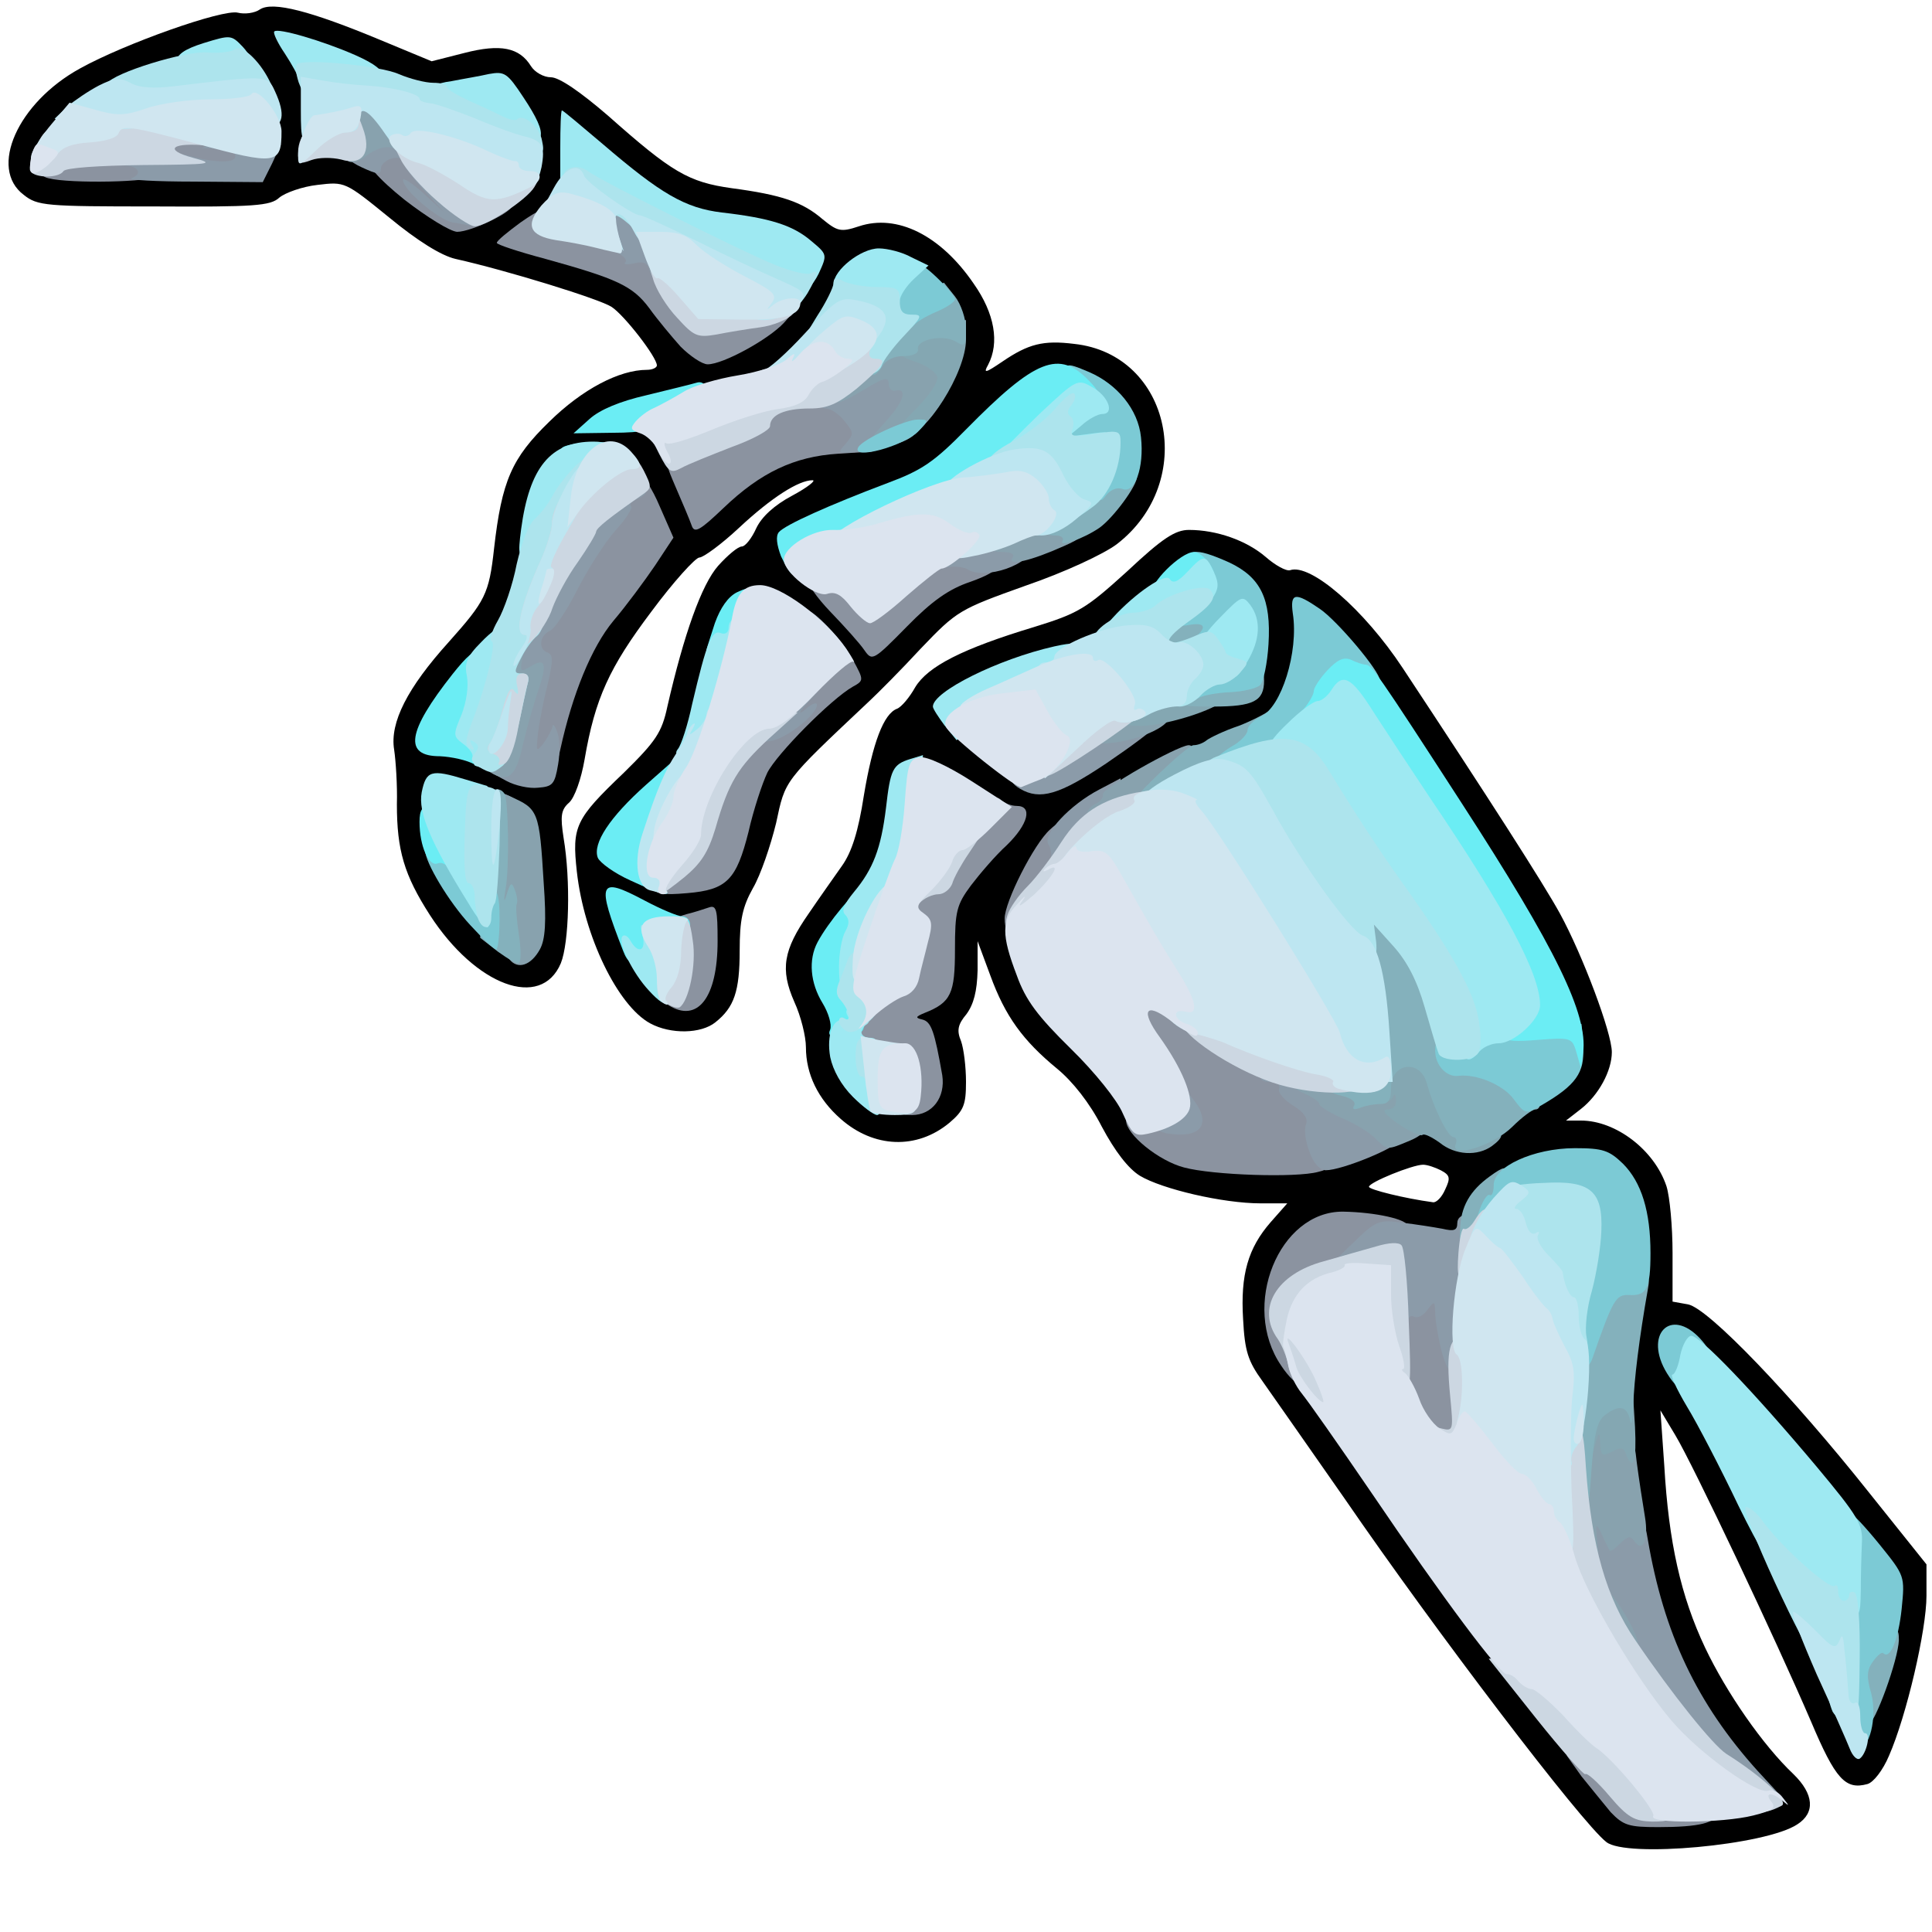 <?xml version="1.0" encoding="utf-8"?>
<!DOCTYPE svg PUBLIC "-//W3C//DTD SVG 1.0//EN" "http://www.w3.org/TR/2001/REC-SVG-20010904/DTD/svg10.dtd">
<svg version="1.0" xmlns="http://www.w3.org/2000/svg" width="50px" height="50px" viewBox="0 0 350 350" preserveAspectRatio="xMidYMid meet">
 <g fill="#000000">
  <path d="M291 333.7 c-4.5 -3.5 -31 -38.3 -47.4 -62.2 -6.5 -9.3 -13.2 -18.9 -14.9 -21.3 -2.6 -3.6 -3.2 -5.4 -3.5 -11.2 -0.5 -8.1 0.9 -12.9 5 -17.6 l3 -3.4 -4.8 0 c-6.9 0 -17.9 -2.6 -21.9 -5 -2.1 -1.3 -4.5 -4.4 -6.9 -8.9 -2.2 -4.3 -5.3 -8.2 -8.1 -10.5 -6.2 -5.1 -9.4 -9.5 -12.1 -16.9 l-2.3 -6.2 0 5.3 c-0.1 3.8 -0.7 6.1 -2 7.9 -1.6 1.9 -1.8 3 -1 4.9 0.5 1.4 0.9 4.7 0.9 7.4 0 4.1 -0.4 5.2 -3 7.4 -5.9 4.9 -13.7 4.6 -19.7 -0.7 -4.1 -3.6 -6.3 -8.1 -6.3 -13 0 -1.9 -0.9 -5.6 -2.1 -8.2 -2.6 -5.9 -2 -9.4 2.6 -16 1.9 -2.8 4.6 -6.6 6 -8.6 1.8 -2.5 3 -6.3 4 -12.8 1.6 -9.6 3.6 -14.8 6 -15.7 0.8 -0.3 2.3 -2.1 3.3 -3.9 2.3 -3.8 8.6 -7 21.5 -10.9 8.1 -2.5 9.4 -3.3 16.9 -10.1 6.4 -6 8.7 -7.5 11.2 -7.5 5 0 10.4 1.9 13.9 4.9 1.7 1.5 3.7 2.6 4.4 2.4 3.7 -1.3 13.4 7.1 20.4 17.7 15.6 23.6 25.6 39.2 28.5 44.5 4.1 7.5 9.4 21.6 9.4 25.1 0 3.4 -2.4 7.8 -5.6 10.3 l-2.7 2.1 2.7 0 c6.3 0 13.3 5.3 15.5 11.9 0.6 1.9 1.1 7.3 1.1 12.1 l0 8.8 2.8 0.5 c3.7 0.7 18.9 16.6 32.8 34.1 l10.4 13 0 5.7 c0 6.2 -3.6 21.7 -6.8 29 -1.1 2.6 -2.8 4.8 -3.9 5.1 -4 1.1 -5.8 -0.9 -10.2 -11.3 -6.4 -14.9 -21.4 -46.6 -24.6 -51.9 l-2.7 -4.5 0.7 10 c0.8 13.9 3 23.7 7.4 33 3.9 8.2 10.5 17.7 16 22.9 3.7 3.6 4 7 0.7 9.1 -5.7 3.8 -31 6.1 -34.6 3.2z m18 -6.8 c3.5 -0.5 6.6 -1.2 6.8 -1.4 0.2 -0.2 -1.9 -3.3 -4.6 -6.9 -9.7 -12.5 -13.7 -23.1 -16.7 -43.7 -1.9 -13.6 -1.9 -24.6 0.1 -38.5 1.8 -12.9 1 -17.9 -3.7 -22.7 -2.6 -2.6 -3.5 -2.9 -7 -2.4 -6.2 0.8 -13 5.5 -15.4 10.4 -1.9 3.9 -2.3 4.2 -6 4.3 -2.2 0 -6.5 -0.7 -9.5 -1.5 -7.9 -2.1 -11.4 -1.9 -14.8 1 -3.8 3.1 -6.5 9.8 -5.7 13.7 0.4 1.5 2.3 5 4.4 7.6 2 2.6 8.6 11.9 14.5 20.7 11.5 16.9 17.3 24.9 32 43.5 14.8 19 13.1 18 25.6 15.9z m29.5 -22.9 c0.9 -2.8 2 -7.5 2.4 -10.5 l0.8 -5.4 -7 -8.8 c-8.6 -10.8 -22.4 -26.7 -26.7 -30.8 l-3.2 -3 4 6.5 c4.3 7.1 17 33.6 25.3 52.8 1 2.3 2 4.2 2.3 4.2 0.2 0 1.2 -2.3 2.1 -5z m-76.7 -88.5 c1 -2.1 0.9 -2.6 -0.8 -3.5 -1 -0.5 -2.4 -1 -3.2 -1 -1.9 0 -9.8 3.2 -9.8 4 0 0.5 6.4 2.1 11.6 2.8 0.6 0.1 1.6 -0.9 2.2 -2.3z m-14.3 -9.9 c9.7 -3.9 13.6 -4.4 15.5 -2.1 1.8 2.2 3.6 1.9 6.8 -1.3 1.5 -1.5 5.1 -4.2 7.9 -6 2.8 -1.8 5.4 -3.9 5.7 -4.7 0.6 -1.8 -2.2 -10.1 -5.9 -17.5 -2.4 -4.7 -16.2 -26.6 -31.2 -49.2 -4 -5.9 -8.3 -11 -8.3 -9.6 0 0.3 -0.5 3 -1 5.9 -1.7 9.2 -2.6 10.5 -8.8 13 -3.2 1.2 -6.1 2.6 -6.7 3.1 -0.5 0.4 -1.5 0.8 -2.2 0.8 -1.2 0 -7.1 2.8 -17.9 8.4 -4.5 2.3 -11 9.7 -14 15.8 l-2.6 5.3 2.3 6 c1.7 4.8 3.7 7.4 9.5 13 4 3.9 8.3 9.2 9.7 12 3.2 6.4 5.5 8.5 11.4 10.2 8.3 2.3 19.5 1.1 29.8 -3.1z m-81.2 -8.4 c1.1 -1.2 1.3 -2.2 0.7 -3.2 -0.5 -0.8 -1 -2.5 -1 -3.7 0 -1.4 -0.6 -2.3 -1.5 -2.3 -2.3 0 -2 -6.9 0.3 -7.7 4.4 -1.5 5.2 -3.3 5.2 -11.2 0 -8.3 0.6 -9.8 6.8 -16.3 l3.5 -3.7 -6.4 -4 c-3.5 -2.3 -7 -4.1 -7.6 -4.1 -1.4 0 -1.8 1.4 -3.3 10.9 -0.6 4 -1.9 7.8 -3.5 10 -1.4 2 -4.1 5.8 -6 8.5 l-3.5 4.9 2 3.4 c1.3 2.2 2 5.2 2 8.5 0 4.4 0.4 5.4 3.4 8.4 3.8 3.8 6.5 4.3 8.9 1.6z m32.3 -62.7 c8.6 -6 16.6 -9.5 21.8 -9.5 4.2 0 5.2 -1.3 6.1 -7.1 0.9 -5.9 -1.3 -10.3 -6 -12.6 l-3.4 -1.6 -7.8 6.9 c-4.4 3.9 -9.2 7.5 -10.9 8 -1.6 0.6 -6.9 2.4 -11.8 3.9 -4.9 1.6 -9.8 3.6 -10.9 4.5 -2.2 1.8 -2.6 1.3 9.3 10.9 1.4 1.1 3.2 2 4.1 2.1 0.8 0 5.1 -2.5 9.5 -5.5z"/>
  <path d="M117.8 185.4 c-5.9 -3.2 -12 -15.8 -13.3 -27.5 -0.9 -8.2 -0.3 -9.5 8.5 -17.9 5.8 -5.7 6.9 -7.3 7.9 -12 3 -13.1 6.2 -22.1 9.2 -25.5 1.7 -1.9 3.6 -3.5 4.3 -3.5 0.6 0 1.8 -1.5 2.6 -3.3 1 -2.1 3.3 -4.2 6.5 -5.9 2.8 -1.5 4.4 -2.8 3.7 -2.8 -2.5 0 -7.4 3.1 -13.3 8.6 -3.2 3 -6.5 5.4 -7.2 5.4 -0.7 0 -4.7 4.4 -8.7 9.8 -7.6 10.1 -10.2 15.7 -12.1 26.8 -0.6 3.5 -1.8 6.9 -2.8 7.8 -1.5 1.3 -1.6 2.5 -1 6.4 1.3 7.7 1 19 -0.5 22.7 -3.6 8.5 -15.4 4.1 -23.7 -8.7 -4.7 -7.3 -6 -11.8 -6 -20.1 0.1 -3.4 -0.2 -7.9 -0.5 -9.9 -0.8 -4.9 2.4 -11.2 9.9 -19.5 6.6 -7.4 7.3 -8.7 8.2 -16.9 1.4 -12.3 3.2 -16.4 10 -23 6 -5.9 12.7 -9.4 17.7 -9.4 1 0 1.8 -0.4 1.8 -0.8 0 -1.5 -5.9 -9.1 -8.2 -10.6 -2.1 -1.4 -18.9 -6.6 -28.3 -8.7 -2.6 -0.6 -6.9 -3.3 -12 -7.5 -8 -6.5 -8 -6.5 -13 -5.9 -2.7 0.3 -5.8 1.4 -6.9 2.3 -1.6 1.5 -4.5 1.7 -22.7 1.6 -19.6 0 -21.1 -0.1 -23.6 -2.1 -6.4 -4.8 -1.1 -16.7 10.2 -22.9 8.1 -4.5 25.9 -10.8 28.6 -10.1 1.2 0.3 3 0.1 4 -0.6 2.3 -1.5 9.2 0.3 21.7 5.5 l9.4 3.9 5.9 -1.5 c6.6 -1.7 10 -1 12.1 2.4 0.7 1.1 2.3 2 3.6 2 1.5 0 5.3 2.6 10.4 7 11.5 10.2 14.5 12 22.4 13.1 9 1.2 12.8 2.5 16.4 5.6 2.7 2.2 3.3 2.4 6.6 1.3 6.9 -2.3 14.8 1.6 20.8 10.4 3.8 5.4 4.7 10.7 2.6 14.7 -0.9 1.6 -0.5 1.5 2.6 -0.6 4.7 -3.2 7.4 -3.9 13 -3.2 17.6 1.9 22.4 25 7.7 36.3 -2.4 1.8 -9.5 5.1 -16.5 7.5 -12 4.3 -12.4 4.5 -19 11.4 -3.6 3.9 -7.8 8.1 -9.3 9.5 -15.7 14.8 -15.2 14.2 -16.9 22.1 -1 4.1 -2.8 9.4 -4.2 11.8 -1.9 3.4 -2.4 5.8 -2.4 11.3 0 7.4 -1 10.3 -4.4 13 -2.6 2.1 -8.1 2.2 -11.8 0.2z m8 -8.9 c0.7 -1.4 1.2 -3.7 1.2 -5 0 -2.2 -0.5 -2.5 -3.4 -2.5 -1.9 0 -4.6 -0.4 -6 -1 -2.1 -0.8 -2.4 -0.7 -1.9 0.8 1.4 4 6.5 10.2 8.3 10.2 0.4 0 1.2 -1.1 1.8 -2.5z m-30.4 -9.2 c0.9 -4 -1 -17.4 -2.6 -18.4 -0.7 -0.5 -3.7 -1.8 -6.7 -2.9 -4.3 -1.7 -5.6 -1.8 -6.2 -0.8 -1.4 2.1 -1 4 1.6 9.5 2.2 4.9 10.8 15.3 12.6 15.3 0.4 0 1 -1.2 1.3 -2.7z m33.8 -11 c0.9 -0.8 2.4 -4.7 3.4 -8.6 2.4 -10.1 4.3 -13.5 11.8 -20.5 l6.6 -6.1 -2.7 -3.1 c-3.7 -4.5 -9.6 -8 -12.2 -7.3 -2.2 0.6 -5.6 9.6 -8.1 21.8 -1.1 5.3 -1.9 6.6 -7.4 12 -9.9 9.8 -9.7 9.1 -3.5 12 5.7 2.7 9 2.6 12.1 -0.2z m-30.9 -21.6 c1.4 -10.3 5.5 -20 11.7 -27.7 3.3 -4.1 6.3 -8.3 6.6 -9.3 0.7 -2.2 -4.3 -12.6 -6.7 -14.1 -1.1 -0.6 -2.7 -0.5 -4.9 0.4 -4.2 1.7 -6.5 6.9 -8 17.9 -1.4 10 -2.6 12.7 -9.4 20.3 -2.8 3.1 -5.9 7 -6.9 8.7 l-1.8 3.1 3.8 0 c2.1 0.1 5.8 1.2 8.3 2.5 2.5 1.3 5 2.4 5.6 2.5 0.6 0 1.4 -1.9 1.7 -4.3z m70.5 -30.6 c1.3 -0.7 6.7 -2.8 12 -4.7 5.3 -2 11.4 -4.5 13.4 -5.6 4.7 -2.7 9.1 -8.9 9.1 -12.9 0 -3.5 -5 -9.3 -9.4 -10.8 -3.4 -1.2 -5.9 0.6 -15.9 10.7 -5.8 5.9 -8 7.4 -14.2 9.7 -9.8 3.7 -18.8 7.7 -18.8 8.3 0 0.3 3 3.6 6.7 7.4 l6.8 6.8 4 -3.9 c2.2 -2.1 5 -4.4 6.3 -5z m-35.8 -19.2 c4.5 -3.6 11.1 -5.9 16.9 -5.9 7.6 0 11.7 -1.7 15.4 -6.3 3.9 -4.8 6.7 -9.9 6.7 -12.1 0 -2 -6.6 -9.3 -10 -11.1 -2.2 -1.2 -2.9 -1.1 -4.7 0.3 -1.1 1 -3 3.8 -4.1 6.4 -3 6.9 -9.6 13.6 -14.1 14.3 -8.7 1.5 -18.7 3.8 -19.6 4.6 -0.5 0.6 -0.4 0.9 0.4 0.9 0.6 0 2.6 2.9 4.2 6.5 3.3 7 3.1 6.9 8.9 2.4z m-0.2 -24.8 c3.9 -2 7.8 -5.8 10.6 -10.3 1.6 -2.5 1.6 -2.7 -0.6 -4.2 -2.7 -1.9 -7.2 -3.2 -14.8 -4.1 -6.6 -0.9 -9.3 -2.2 -16.5 -8 -3 -2.5 -5.7 -4.5 -6 -4.5 -0.3 0 -0.5 1.2 -0.5 2.6 0 2.9 -1.4 6 -4.3 9.1 -2.3 2.5 -3 2.1 8.2 5.3 7.5 2.2 8.7 3.1 15.4 11.3 2.1 2.6 4 4.7 4.3 4.7 0.3 0 2.1 -0.9 4.2 -1.9z m-44.2 -24.7 c7.2 -4.9 7.9 -7.6 3.8 -14.1 l-2.7 -4.1 -8.1 0.5 c-7.8 0.5 -8.7 0.4 -16.5 -3 -6 -2.6 -8.1 -3.2 -7.7 -2.1 0.3 0.9 0.6 4 0.6 7 0 4.5 0.3 5.4 1.8 5.4 4.4 0 9.7 2.5 15.9 7.5 3.8 3 7.3 5.5 7.9 5.5 0.6 0 2.9 -1.2 5 -2.6z m-42.2 -9.3 c1.7 -3.7 1.7 -4 -0.2 -7.7 -1.1 -2.2 -2.9 -4.7 -4.1 -5.8 -2 -1.8 -2.2 -1.8 -8.3 0.4 -10.5 3.9 -17.3 7.7 -20.8 11.6 -3 3.5 -3.1 3.8 -1.4 4.5 1.1 0.4 8.9 0.8 17.5 0.8 l15.6 0.1 1.7 -3.9z"/>
 </g>
 <g fill="#8b93a0">
  <path d="M291.8 328.3 c-1.3 -1.6 -3.7 -4.5 -5.3 -6.5 l-2.7 -3.8 3.5 0 c2.9 0 4.2 0.8 7.5 4.5 3.9 4.4 4.1 4.5 10.1 4.5 4.5 0 6.1 0.4 6.1 1.4 0 1.8 -3.1 2.6 -10.6 2.6 -5.3 0 -6.3 -0.3 -8.6 -2.7z"/>
  <path d="M255.6 259.8 c-2.1 -3.3 -3.5 -10.3 -3.6 -17.8 0 -6.1 0.2 -6.6 2.7 -7.7 1.5 -0.7 3.9 -1.3 5.3 -1.3 2.3 0 2.7 0.6 3.9 6.3 0.7 3.4 1.5 9.9 1.8 14.5 l0.5 8.2 -4.6 0 c-3.6 0 -4.9 -0.5 -6 -2.2z"/>
  <path d="M232.1 247.4 c-7.4 -10.8 -0.4 -28 11.2 -27.9 5.9 0.1 11.7 1.4 11.7 2.6 0 1.3 -2.5 3.9 -3.8 3.9 -0.4 0 -1.9 1.1 -3.1 2.4 -1.3 1.3 -3.8 2.7 -5.6 3 -3.8 0.7 -8.5 4.1 -8.5 6.1 0 0.7 0.7 2.6 1.5 4.1 1.8 3.6 2 9.4 0.3 9.4 -0.7 0 -2.4 -1.6 -3.7 -3.6z"/>
  <path d="M214.5 211.5 c-4.6 -1.2 -10.5 -6 -10.5 -8.5 0 -0.6 2 -1 4.5 -1 l4.5 0 -1.4 -3.4 c-0.7 -1.8 -2.8 -5.2 -4.5 -7.6 -2 -2.8 -3.1 -5.5 -3.1 -7.7 0 -3.2 0.1 -3.3 4.4 -3.3 3.7 0 5.3 0.7 10.2 4.6 6.4 5 12.4 8.4 14.9 8.4 0.8 0 1.5 0.5 1.5 1.2 0 0.7 1.1 2.1 2.4 3.3 1.9 1.5 2.6 3.4 3.1 8.1 0.6 5.8 0.5 6.2 -1.7 6.7 -4 1.1 -19.1 0.6 -24.3 -0.8z"/>
  <path d="M163.3 199.1 c1.1 -5.3 0 -6.8 -5.4 -7.5 -4.9 -0.7 -4.9 -0.7 -4.9 -4.3 0 -3.8 3.9 -9.3 6.6 -9.3 0.7 0 2 -0.7 2.9 -1.6 1.4 -1.4 1.5 -2.9 1 -9 l-0.7 -7.4 3 -0.6 c2.2 -0.5 3.4 -1.6 4.7 -4.4 2.4 -5.4 9.1 -11.8 10.7 -10.2 0.7 0.7 2 1.2 3 1.2 2.9 0 2.1 3.3 -1.8 7.1 -2 1.8 -4.9 5.2 -6.5 7.3 -2.6 3.5 -2.9 4.7 -2.9 11.6 0 8 -0.7 9.6 -5.5 11.5 -1.7 0.7 -1.7 0.9 -0.4 1.2 1.6 0.4 2.2 2.1 3.6 10.1 0.6 4 -1.8 7.2 -5.5 7.2 -2.2 0 -2.4 -0.3 -1.9 -2.9z"/>
  <path d="M121.1 182.1 c-1.2 -0.8 -1.2 -1.4 -0.1 -4.1 0.8 -1.8 1.3 -5.2 1.1 -7.5 -0.2 -3.8 0.1 -4.3 2.3 -4.9 1.3 -0.3 3.1 -0.9 4 -1.2 1.4 -0.5 1.6 0.4 1.6 6.1 0 10.2 -3.6 14.9 -8.9 11.6z"/>
  <path d="M182 166.4 c0 -3 5.3 -13.5 8.2 -16.1 1.6 -1.5 2.1 -1.5 2.8 -0.3 1.3 2.1 1.2 6.7 -0.1 9.2 -0.6 1.2 -2.4 3.2 -4 4.6 -1.6 1.3 -2.9 3 -2.9 3.8 0 0.8 -0.9 1.4 -2 1.4 -1.5 0 -2 -0.7 -2 -2.6z"/>
  <path d="M118.3 160.5 c-0.5 -1.4 0.3 -2.7 3 -4.9 2.7 -2.2 4.1 -4.6 5.3 -8.6 3.1 -10.5 6.6 -15.5 11.4 -16.2 1.5 -0.2 2.6 -1.1 2.8 -2.3 0.2 -1.1 2.5 -4.1 5 -6.7 l4.6 -4.8 -2.2 -2.3 c-1.2 -1.3 -2.2 -3 -2.2 -3.7 0 -2 6.4 4.5 8.6 8.7 1.9 3.5 1.9 3.6 -0.1 4.7 -3.9 2.2 -13.8 12.2 -15.5 15.6 -0.9 1.9 -2.5 6.7 -3.4 10.7 -2.2 8.7 -3.9 10.5 -11.1 11.1 -4.6 0.4 -5.6 0.2 -6.2 -1.3z"/>
  <path d="M94.5 131.3 c0.4 -4.3 0.7 -10.4 0.6 -13.6 -0.2 -4.4 0.1 -5.9 1.4 -6.3 0.9 -0.4 3.1 -3.7 5 -7.5 1.9 -3.7 4.8 -8.3 6.5 -10.2 1.6 -1.9 3 -4 3 -4.5 0 -1.2 3.1 -3.2 4.9 -3.2 0.6 0 2.3 2.6 3.6 5.7 l2.5 5.7 -3.3 5 c-1.9 2.8 -5.3 7.4 -7.6 10.1 -3.9 4.7 -7.4 13.2 -9.6 23.3 -0.6 2.9 -1 3.2 -4.2 3.2 l-3.6 0 0.8 -7.7z"/>
  <path d="M156.6 117.8 c-0.8 -1.2 -3.6 -4.3 -6.1 -6.9 -2.6 -2.7 -4.4 -5.3 -4 -5.9 1 -1.6 8.1 -1.2 9.5 0.5 1.9 2.2 3.3 1.9 7 -2 3.9 -4 10.2 -5.5 15 -3.5 4.3 1.8 3.7 3.3 -2.2 5.4 -3.9 1.3 -7 3.5 -11.5 8.1 -6.1 6.2 -6.3 6.3 -7.7 4.3z"/>
  <path d="M125.3 95.2 c-0.3 -0.9 -1.7 -4.2 -3 -7.2 -2.8 -6.5 -2.7 -6.7 7.3 -10 3.8 -1.3 6.4 -2.7 6.4 -3.5 0 -2.4 3.6 -3.5 11 -3.5 6.2 0 7.4 0.3 9.1 2.3 1 1.2 1.8 3.6 1.9 5.3 l0 3.2 -6.2 0.4 c-7.9 0.5 -14 3.4 -20.7 9.8 -4.3 4.1 -5.3 4.7 -5.8 3.2z"/>
  <path d="M123.3 62.8 c-1.6 -1.8 -4.2 -4.9 -5.7 -7 -3 -4 -5.8 -5.3 -18.8 -8.9 -4.9 -1.3 -8.8 -2.6 -8.8 -2.9 0 -0.4 2 -2 4.3 -3.7 3.6 -2.5 4.5 -2.8 5.3 -1.6 0.5 0.8 3.6 1.8 6.9 2.3 9.6 1.4 13.7 3.2 14.9 6.6 0.6 1.7 2.1 4.4 3.4 6.1 l2.3 3.2 8.7 -0.6 8.7 -0.6 -2.5 2.8 c-2.8 3 -11 7.5 -13.8 7.5 -1 0 -3.2 -1.5 -4.9 -3.2z"/>
  <path d="M73.3 36.2 c-9.6 -7.7 -9.7 -11.1 0 -11.2 1.6 0 2.7 0.5 2.7 1.3 0 0.7 1.6 2.8 3.5 4.7 1.9 1.9 3.5 3.9 3.5 4.5 0 1.5 6.7 3.4 7.9 2.2 0.6 -0.6 1.3 -0.8 1.7 -0.5 0.9 0.9 -7.1 4.8 -9.8 4.8 -1.3 -0.1 -5.5 -2.7 -9.5 -5.8z"/>
  <path d="M8.8 32.3 c-1 -0.2 -1.8 -1 -1.8 -1.7 0 -2.8 2.6 -3.6 11.6 -3.6 8.5 0 9.2 -0.1 9.7 -2.1 0.6 -2.1 1 -2.2 8.1 -1.6 4.1 0.3 8 0.8 8.6 1.2 0.5 0.3 1 2.1 1 4 0 3.1 -0.3 3.5 -3.5 4.1 -1.9 0.3 -5.8 0 -8.7 -0.6 -3.9 -1 -5.3 -1 -5.6 -0.1 -0.4 1.1 -15.5 1.4 -19.4 0.4z"/>
 </g>
 <g fill="#8b9ba9">
  <path d="M315.5 325 c-0.4 -0.6 -2.4 -2.2 -4.5 -3.5 -4.2 -2.7 -15.1 -16.4 -18.1 -22.9 -1.1 -2.3 -2.9 -5.6 -4.1 -7.5 -1.5 -2.3 -2.3 -5.5 -2.6 -10.7 l-0.5 -7.4 3.7 0 c2 0 3.6 0.5 3.6 1 0 0.6 1.1 1 2.5 1 2 0 2.5 0.6 3 3.8 2.9 17.1 8.9 29.8 19.9 42 l4.8 5.2 -3.5 0 c-2 0 -3.9 -0.5 -4.2 -1z"/>
  <path d="M261.1 244.6 c-0.6 -2.5 -1.1 -5.5 -1.1 -6.8 -0.1 -2.2 -0.1 -2.2 -1.5 -0.4 -0.7 1 -1.8 1.5 -2.4 1.1 -0.7 -0.3 -1.1 0.3 -1.1 1.5 0 1.3 -0.5 2 -1.2 1.8 -0.8 -0.3 -1.4 -2.8 -1.6 -6.4 l-0.3 -5.9 -5.4 0.3 c-3 0.2 -5.5 0.1 -5.5 -0.2 0 -0.3 1.9 -2.4 4.3 -4.6 3.9 -3.8 4.5 -4.1 8.7 -3.5 2.5 0.3 5.7 0.8 7.3 1.1 2.1 0.5 2.7 0.3 2.7 -1 0 -1 0.8 -1.6 2.1 -1.6 2.1 0 2.1 0.3 1.4 7.3 -0.4 3.9 -1.1 10.3 -1.4 14.2 -0.5 5.3 -1 7.1 -2.2 7.3 -1.2 0.2 -1.9 -0.9 -2.8 -4.2z"/>
  <path d="M237.2 208.6 c-0.7 -1.8 -1 -4.1 -0.6 -4.9 0.4 -1.1 -0.4 -2.2 -2.3 -3.4 -1.7 -1 -2.8 -2.4 -2.6 -3 0.3 -0.8 -0.4 -1.3 -1.7 -1.3 -1.2 0 -1.8 -0.4 -1.5 -1 1.3 -2.2 13.5 -0.4 13.5 2 0 0.4 1.9 1.6 4.2 2.6 5.1 2.3 8.1 5.1 7.4 6.9 -0.5 1.4 -10.5 5.5 -13.4 5.5 -1.1 0 -2.3 -1.3 -3 -3.4z"/>
  <path d="M211.3 205.3 c-3 -0.6 -2.9 -3.2 0.3 -6.2 l2.6 -2.5 1.9 2.5 c3.6 4.6 1.4 7.3 -4.8 6.2z"/>
  <path d="M190.3 155.7 c0.3 -0.8 0.1 -2 -0.4 -2.8 -1 -1.8 3.9 -7.1 9.3 -9.9 l3.8 -2 0 3.3 c0 2.5 -0.7 3.9 -3.1 5.6 -1.6 1.2 -3.5 3.3 -4.1 4.7 -1.2 2.6 -6.5 3.6 -5.5 1.1z"/>
  <path d="M90 145 c-2.6 -1.6 -0.3 -2.2 2.7 -0.6 2.3 1.3 2.4 1.5 0.8 1.5 -1.1 0.1 -2.7 -0.3 -3.5 -0.9z"/>
  <path d="M184.8 142.9 c-2.8 -1.6 -2.1 -3.7 1.6 -5.3 1.9 -0.8 5.2 -2.6 7.3 -4 3 -2.1 5 -2.6 9.5 -2.6 3.2 0 5.8 0.3 5.8 0.8 0 0.4 -3.9 3.3 -8.6 6.5 -8.5 5.7 -12 6.7 -15.6 4.6z"/>
  <path d="M91.8 141.5 c-3.3 -1.8 -3.2 -1.4 -1.4 -5.1 2 -4.1 3.1 -11.4 1.7 -11.4 -0.6 0 -1.1 -1.9 -1.1 -4.4 0 -3.3 0.7 -5.2 2.5 -7.4 1.4 -1.7 3.1 -4.5 3.7 -6.4 0.6 -1.8 2.7 -5.4 4.5 -8 1.8 -2.6 3.3 -5 3.3 -5.3 0 -1.8 5.9 -5.4 8.8 -5.5 3.4 0 4.3 1.4 1.6 2.4 -0.9 0.4 -1.4 0.9 -1.1 1.3 0.4 0.3 -0.9 2.3 -2.8 4.4 -1.9 2.1 -5 7 -6.9 10.7 -1.9 3.8 -4.2 7.2 -5 7.5 -1.9 0.8 -2.1 3.4 -0.4 3.9 1 0.4 1 1.5 0.1 5.4 -0.7 2.7 -1.5 6.7 -1.8 8.9 -0.4 3.7 -0.4 3.9 1 2.1 0.8 -1.1 1.5 -2.5 1.6 -3 0 -0.6 0.4 -0.2 0.8 0.9 0.5 1.1 0.6 3.8 0.2 6 -0.6 3.6 -1 4 -3.6 4.2 -1.7 0.2 -4.2 -0.4 -5.7 -1.2z"/>
  <path d="M137 132.4 c0 -2.7 6.8 -8.4 10.1 -8.4 2.2 0 2.2 0 -0.7 3.2 -1.6 1.8 -1.9 2.4 -0.6 1.4 1.2 -1.1 2.2 -1.5 2.2 -0.9 0 1.7 -5.4 6 -8.2 6.5 -2.4 0.4 -2.8 0.2 -2.8 -1.8z"/>
  <path d="M175.2 103.1 c-0.7 -0.4 -2.5 -0.6 -3.9 -0.3 -2.1 0.4 -2.4 0.2 -2.1 -1.9 0.4 -2.8 3.1 -3.6 12.1 -3.8 5.1 -0.1 5.7 0.1 5.7 1.9 0 3.2 -8.6 6.2 -11.8 4.1z"/>
  <path d="M153.2 80.4 c1.5 -1.8 1.5 -2 -0.2 -4.1 -1 -1.3 -2.5 -2.3 -3.4 -2.3 -0.9 0 -1.6 -0.8 -1.6 -1.7 0 -2.2 8.9 -7.3 12.5 -7.3 6.4 0 8.7 7.9 4 13.3 -1.9 2.2 -3.7 2.9 -7.7 3.4 -5.1 0.6 -5.3 0.5 -3.6 -1.3z"/>
  <path d="M117.7 49.1 c-0.4 -1.5 -1.1 -1.8 -2.8 -1.4 -1.3 0.3 -2.1 0.2 -1.6 -0.2 0.4 -0.5 -0.6 -1.4 -2.3 -2.1 -2.6 -1.1 -3 -1.8 -3 -5.4 l0 -4 4 0 c3.5 0 4.3 0.5 6 3.3 2 3.3 2.7 10.1 1.1 11.1 -0.5 0.3 -1.1 -0.3 -1.4 -1.3z"/>
  <path d="M82 40.3 c-2.6 -0.5 -9 -5.9 -9 -7.7 0 -0.5 1.7 0.6 3.8 2.5 l3.7 3.4 -3.7 -4 c-2.1 -2.3 -3.8 -4.6 -3.8 -5.2 0 -0.6 -0.9 -0.9 -2 -0.6 -1.1 0.3 -2 1.1 -2 1.9 0 1.1 -0.7 1 -3.5 -0.3 -2.2 -1 -3.5 -2.3 -3.3 -3.2 0.5 -2.3 4.8 -4.2 8.8 -3.9 2.8 0.2 3.6 0.8 3.8 2.7 0.4 2.4 6 8 9.3 9.3 1.8 0.7 2.8 6 1.2 5.7 -0.5 -0.1 -1.9 -0.4 -3.3 -0.6z"/>
  <path d="M23.8 32.3 c2.1 -0.8 1.3 -2.3 -1.4 -2.3 -2.3 0 -2.4 -0.2 -1 -1.5 1.8 -1.8 6.5 -1.9 13.1 -0.2 5.2 1.4 8.9 1.2 8 -0.4 -0.4 -0.5 -1.8 -0.9 -3.3 -1 l-2.7 -0.1 2.8 -1 c1.6 -0.5 4.8 -0.7 7.2 -0.3 l4.4 0.6 -1.6 3.5 -1.7 3.4 -12.5 -0.1 c-6.9 0 -12 -0.3 -11.3 -0.6z"/>
 </g>
 <g fill="#88a2ae">
  <path d="M291 297.1 c-1.2 -2.3 -1.4 -9.1 -0.2 -9.1 1 0 4.8 5.9 5.7 8.8 0.5 1.9 0.3 2.2 -1.9 2.2 -1.5 0 -3 -0.8 -3.6 -1.9z"/>
  <path d="M286.8 280.1 c-1.8 -3.9 -2.4 -14.7 -1.2 -21 0.6 -2.7 1 -3.1 4 -3.1 2.4 0 3.4 0.5 3.4 1.5 0 0.8 0.6 1.5 1.4 1.5 1 0 1.7 1.8 2.1 5.8 0.4 3.1 1.1 7.6 1.5 10 0.7 4.2 -0.4 6.7 -2 4.3 -0.5 -0.9 -1.1 -0.8 -2.4 0.4 -0.9 1 -1.8 1.6 -2 1.4 -0.1 -0.2 -0.8 -1.5 -1.4 -2.9 -1.1 -2.3 -1.2 -2.2 -0.8 1.8 0.5 5.2 -0.4 5.3 -2.6 0.3z"/>
  <path d="M249.2 206.3 c-0.9 -1 -3.6 -2.7 -6 -3.7 -2.3 -1 -4.2 -2.2 -4.2 -2.6 0 -0.4 -1.1 -1.2 -2.5 -1.8 -5 -2.3 -2.6 -3.1 8.5 -3 l11 0.1 0 2.7 c0 1.6 0.7 3 1.5 3.4 2.6 1 1.6 3.7 -2 5.2 -4.3 1.8 -4.1 1.8 -6.3 -0.3z"/>
  <path d="M92.3 173.8 c-0.6 -0.7 -1.3 -2.5 -1.7 -4 -0.3 -1.6 -1.1 -2.8 -1.7 -2.8 -0.7 0 -0.8 -3.5 -0.3 -11.1 0.5 -8.9 0.4 -11.3 -0.7 -12 -2.9 -1.8 -0.1 -1.6 4.3 0.3 5.4 2.3 5.5 2.7 6.3 15.8 0.5 7 0.3 10.2 -0.7 12 -1.6 2.9 -4 3.7 -5.5 1.8z"/>
  <path d="M197 147.2 c0 -0.5 0.7 -1.2 1.5 -1.6 0.8 -0.3 1.4 -1.1 1.3 -1.7 -0.3 -1 13.3 -8.7 15.5 -8.9 2 -0.1 0.4 5.4 -2.5 8.5 -2.9 3.1 -4.1 3.6 -9.5 4.2 -4.1 0.4 -6.3 0.2 -6.3 -0.5z"/>
  <path d="M88.8 139.9 c-2.1 -1.2 -2.3 -3.5 -0.4 -4.6 1.6 -0.9 3.8 -10.3 2.4 -10.3 -0.5 0 -0.8 -1.7 -0.6 -3.7 0.2 -3.1 0.7 -3.9 2.6 -4.1 1.9 -0.3 2.2 0 1.8 2.2 -0.4 2.3 -0.3 2.4 1.4 1.4 2.8 -1.8 3.2 -0.6 1.5 4.3 -0.8 2.4 -2.1 6.9 -2.8 9.9 -1.2 5.7 -2.7 6.9 -5.9 4.9z"/>
  <path d="M198 132.7 c0 -1.4 0.9 -2.9 2.3 -3.6 2.8 -1.5 10.9 -1.1 11.4 0.6 0.6 1.6 -4.6 4.1 -9.6 4.8 -3.8 0.4 -4.1 0.3 -4.1 -1.8z"/>
  <path d="M183.4 101.1 c0.5 -0.7 -0.2 -1.1 -1.8 -1.1 -1.9 0 -2.6 -0.5 -2.6 -2 0 -2.8 4 -4.2 11.3 -3.8 7.5 0.4 8.5 2.1 2.5 4.7 -6 2.7 -10.3 3.7 -9.4 2.2z"/>
  <path d="M157 80.6 c0 -0.3 1.6 -2.2 3.5 -4.3 3.3 -3.6 4 -6.1 1.6 -5.5 -0.6 0.1 -1.1 -0.5 -1.1 -1.3 0 -1.3 -0.9 -1.1 -4.3 1 -5.3 3.1 -5.7 3.1 -5.7 0.3 0 -1.4 1.6 -3.8 4 -6 4.4 -4.2 7 -4.6 13.5 -2.4 3.2 1.1 4.1 2 4.3 4.1 0.4 2.9 -3.5 9.3 -7.6 12.6 -2.1 1.6 -8.2 2.7 -8.2 1.5z"/>
  <path d="M63.3 29.3 c-0.9 -0.3 -1.3 -2.6 -1.3 -6.4 l0 -5.9 3.9 0 c3 0 4.4 0.6 5.5 2.2 1.9 2.6 2.3 9.9 0.5 8.1 -1.2 -1.2 -3.5 -0.7 -5.9 1.2 -0.8 0.7 -2.1 1 -2.7 0.8z"/>
 </g>
 <g fill="#84a7b2">
  <path d="M286.7 263.5 c-1.5 -8.8 -0.2 -11.4 6 -11.5 l3.1 0 0.4 6.5 c0.3 6.2 -0.3 8.2 -1.6 5 -0.4 -1.3 -1 -1.4 -2.6 -0.5 -1.8 0.9 -2 0.8 -2.1 -1.7 -0.1 -2.3 -0.3 -1.9 -1.3 1.7 l-1.2 4.5 -0.7 -4z"/>
  <path d="M260.8 207 c-1.4 -1 -2.8 -1.7 -3.1 -1.4 -0.3 0.3 -2.3 -0.6 -4.4 -2 -2.4 -1.7 -3.1 -2.6 -2 -2.6 1 0 1.7 -0.7 1.6 -1.7 0 -1.1 -0.3 -1.3 -0.6 -0.5 -0.6 1.4 -5.3 1.7 -5.3 0.2 0 -0.5 0.5 -1 1 -1 0.6 0 1 -1.5 1 -3.4 0 -3.8 1.2 -4.6 6.5 -4.6 3.5 0 6.5 2.1 6.5 4.6 0 1.8 2.8 7.3 4.6 9.1 0.7 0.7 2.2 1.3 3.3 1.3 2.6 0 2.7 0.9 0.4 2.6 -2.6 1.9 -6.7 1.7 -9.5 -0.6z"/>
  <path d="M203 129.4 c0 -3 3.9 -4.4 12 -4.4 5.1 0 7 0.4 7 1.3 0 1.7 -10.2 5.1 -15.2 5.2 -3.2 0 -3.8 -0.3 -3.8 -2.1z"/>
  <path d="M162 78.5 c0 -0.3 1.8 -2.3 4.1 -4.6 2.2 -2.2 3.9 -4.7 3.7 -5.6 -0.2 -0.8 -1.9 -2.1 -3.8 -2.7 -2.9 -0.9 -3.5 -1.6 -3.2 -3.6 0.3 -3.2 1.8 -4 7.5 -4 l4.7 0 0 3.5 c0 6 -7.3 17.5 -11.1 17.5 -1 0 -1.9 -0.2 -1.9 -0.5z"/>
 </g>
 <g fill="#84b1bc">
  <path d="M336.5 312 c-0.4 -0.6 -0.9 -3.7 -1.1 -6.8 -0.5 -6.6 0.7 -8.9 5.5 -9.8 2.8 -0.6 3.1 -0.4 3.1 1.7 -0.1 3.5 -4.3 15.2 -5.7 15.6 -0.6 0.2 -1.4 -0.1 -1.8 -0.7z"/>
  <path d="M284.3 259.1 c0.3 -8.8 1.1 -16.8 1.7 -17.8 0.6 -1 1.6 -3.6 2.4 -5.8 1.2 -3.8 1.5 -4 5.9 -4.3 4.6 -0.3 4.7 -0.3 4.2 2.5 -1.5 8.5 -2.5 16.4 -2.6 20.8 -0.1 2.8 -0.4 4 -0.6 2.8 -0.5 -2.6 -2 -2.9 -4.6 -0.9 -1.4 1.1 -1.9 3.4 -2.4 10 -0.5 7.7 -0.8 8.6 -2.6 8.6 -2 0 -2 -0.5 -1.4 -15.9z"/>
  <path d="M264.5 222.8 c0.1 -4.2 1.8 -7.1 5.4 -9.7 2.5 -1.8 3 -1.9 3.5 -0.5 0.9 2.4 0.7 7.4 -0.3 7.4 -0.6 0 -1.6 1.2 -2.3 2.8 -0.8 1.7 -2.2 2.8 -3.9 3 -2.3 0.3 -2.6 0 -2.4 -3z"/>
  <path d="M263.7 207.3 c0.3 -0.7 0.1 -1.3 -0.4 -1.3 -1 0 -3.6 -5.3 -4.8 -9.7 -1.2 -4.5 -6.5 -3.8 -6.5 0.8 0 2.2 -0.5 2.9 -1.9 2.9 -1.1 0 -2.7 0.3 -3.7 0.7 -1.1 0.4 -1.5 0.3 -1.1 -0.4 0.4 -0.7 -0.5 -1.4 -2.3 -1.8 -4.1 -0.9 -4 -3.5 0.3 -3.5 5.5 0 6.1 -1 5.3 -8.4 -0.4 -3.6 -1.1 -7.8 -1.6 -9.2 -0.6 -1.4 -1 -4.8 -1 -7.5 l0 -4.9 3.4 0 c2.8 0 4.1 0.7 6.6 3.8 3.1 3.7 7 14.3 7 18.8 0 1.4 0.6 2.6 1.3 2.8 0.6 0.3 3.4 1 6.1 1.8 2.7 0.7 5.7 2.3 6.7 3.7 2 2.5 2.5 5.1 1 5.1 -0.5 0 -2.4 1.4 -4.1 3.1 -3.4 3.4 -11.3 5.9 -10.3 3.2z"/>
  <path d="M90.2 172.4 l-3.2 -2.5 0 -11.2 c0 -6.2 0.3 -12.2 0.6 -13.4 0.6 -2.2 2.8 -3.1 3.8 -1.5 0.7 1.2 0.9 13.3 0.2 17.2 -0.4 2.4 -0.3 2.7 0.2 1 0.7 -2.2 0.9 -2.3 1.5 -0.7 0.4 1.1 0.5 2.2 0.3 2.5 -0.2 0.4 0 2.9 0.4 5.5 0.4 2.6 0.4 5 0 5.2 -0.3 0.2 -2 -0.8 -3.8 -2.1z"/>
  <path d="M205 145.7 c0 -1.1 10.1 -10.7 11.2 -10.7 0.8 0 1.8 -0.4 2.4 -0.9 0.5 -0.4 3.1 -1.7 5.8 -2.6 2.6 -1 5.4 -2.5 6.2 -3.2 0.8 -0.8 1.4 -1 1.4 -0.5 0 0.5 -0.7 1.5 -1.5 2.2 -0.8 0.7 -1.5 2.5 -1.5 4 0 2.6 -0.9 3.3 -9.4 7.4 -5.1 2.5 -10.5 4.6 -12 4.6 -1.4 0 -2.6 -0.1 -2.6 -0.3z"/>
  <path d="M213 126.1 c0 -2.9 1.9 -3.8 9.3 -4.4 6.5 -0.6 6.7 -0.5 6.7 1.6 0 3.7 -1.9 4.7 -9.2 4.7 -6 0 -6.8 -0.2 -6.8 -1.9z"/>
  <path d="M208.7 119.3 c-1.4 -1.3 -0.7 -6.6 1.1 -7.9 0.9 -0.7 3.8 -1.4 6.5 -1.4 l4.7 0 0 3.9 c0 3.5 -0.3 4 -3.1 5 -3.6 1.2 -8.2 1.4 -9.2 0.4z"/>
  <path d="M192.5 98 c0.3 -0.6 -0.3 -1 -1.4 -1 -3.6 0 -2.4 -3.4 2.4 -7 2.5 -1.9 4.5 -3.7 4.5 -4.2 0 -0.4 1.8 -0.8 4 -0.8 2.6 0 4 0.4 4 1.3 0 1.7 -4.3 7.5 -6.8 9.3 -2.9 2 -7.5 3.6 -6.7 2.4z"/>
  <path d="M157 64.7 c0 -3.8 4.2 -8.5 10.3 -11.6 l3.7 -1.9 2 2.5 c1.1 1.4 2 4.1 2 5.9 0 3.1 -0.2 3.3 -1.8 2.3 -2.3 -1.4 -7.3 -0.4 -6.9 1.4 0.1 0.7 -0.9 1.2 -2.6 1.2 -1.7 0 -3.2 0.7 -3.8 1.8 -1.6 2.7 -2.9 2 -2.9 -1.6z"/>
 </g>
 <g fill="#7ccad5">
  <path d="M334.2 313.8 c-1 -4 -0.3 -39.8 0.8 -39.8 0.5 0 2.9 2.6 5.5 5.8 4.6 5.7 4.6 5.7 4 11.7 -0.6 5.6 -2.1 9.2 -3.3 8 -0.3 -0.3 -1.1 0.4 -1.9 1.5 -1.1 1.5 -1.2 2.8 -0.3 5.8 1.1 4.4 -0.3 10.2 -2.6 10.2 -0.7 0 -1.7 -1.5 -2.2 -3.2z"/>
  <path d="M302 248.8 c-4.3 -7 0.6 -12.1 6 -6.3 1.3 1.4 1.8 2.5 1.2 2.5 -0.6 0 -1.4 1.6 -1.8 3.5 -0.8 4.4 -2.8 4.5 -5.4 0.3z"/>
  <path d="M284.6 246.4 c-1.1 -2.8 -0.6 -11 0.9 -16 0.8 -2.7 1.5 -6.1 1.5 -7.6 0 -3.3 -3.4 -5.9 -6.7 -5.3 -1.3 0.3 -3.4 0.7 -4.8 1 -1.4 0.3 -2.5 1.2 -2.5 2 0 1 -1 1.5 -2.9 1.5 -2.9 0 -3 -0.1 -2 -3 0.6 -1.6 1.4 -2.8 1.8 -2.5 0.4 0.2 0.7 -0.6 0.7 -1.8 -0.1 -3.3 7.2 -6.7 14.7 -6.7 5.1 0 6.2 0.4 8.7 2.8 3.4 3.4 5 8.7 5 16.2 0 6.5 -0.7 7.8 -3.9 7.6 -2.4 -0.1 -2.9 0.8 -6.7 11.7 -0.8 2.1 -3 2.2 -3.8 0.1z"/>
  <path d="M274.2 199.1 c-1.9 -2.6 -6.8 -4.6 -10 -4.2 -2.1 0.3 -4.2 -1.9 -4.2 -4.5 0 -1.8 0.5 -2.4 2.3 -2.4 1.3 0 2.8 -0.5 3.5 -1.2 0.7 -0.7 4.8 -1.2 10.9 -1.2 l9.8 -0.1 0.3 4.2 c0.3 4.6 -1.3 6.9 -7.5 10.5 -2.9 1.7 -3 1.7 -5.1 -1.1z"/>
  <path d="M85.2 167.6 c-3.9 -4.2 -8.2 -11.4 -8.2 -13.6 0 -0.5 1.5 -1 3.3 -1 2.8 0 3.6 0.5 5 3.6 1 2 2.5 3.8 3.5 4.1 1.3 0.3 1.7 1.5 1.7 5.8 0 3 -0.3 5.5 -0.6 5.5 -0.4 0 -2.5 -2 -4.7 -4.4z"/>
  <path d="M220 138.1 c0 -0.6 1.4 -1.8 3 -2.8 1.7 -0.9 3 -2.3 3 -3 0 -0.8 1.1 -1.8 2.4 -2.5 3.7 -1.6 6.9 -11.7 5.8 -18.7 -0.5 -3.7 0.4 -3.9 4.9 -0.8 3.1 2.1 10.9 11.3 10.9 13 0 0.4 -1.2 0.7 -2.7 0.7 -3.2 0.1 -6.3 2.1 -6.3 4.1 0 2.3 -7.4 8.9 -11.1 9.9 -4.3 1.3 -9.9 1.3 -9.9 0.1z"/>
  <path d="M216 124.1 c0 -2.3 0.5 -3.1 1.8 -3.1 1.1 0 2.7 -0.9 3.7 -2 1.8 -2 1.7 -2 -2.6 -2 -3.9 -0.1 -4.2 -0.2 -2.6 -1.4 2.4 -1.9 2.1 -2.9 -0.8 -2.4 -2.1 0.4 -2.5 0.1 -2.5 -1.7 0 -1.2 0.7 -2.8 1.5 -3.5 1.1 -0.9 1.4 -2.2 0.9 -4.6 -0.8 -4.1 0.8 -4.4 7.3 -1.5 5.7 2.7 7.6 6.6 7.1 14.8 -0.2 3.4 -0.9 6.8 -1.5 7.4 -0.6 0.6 -3.1 1.2 -5.5 1.3 -2.4 0.1 -4.9 0.6 -5.6 1 -0.8 0.5 -1.2 -0.2 -1.2 -2.3z"/>
  <path d="M199 86.8 l0 -4.8 -4 0 c-3.9 0 -4 -0.1 -4 -3.4 0 -1.8 0.6 -3.9 1.4 -4.5 1 -0.8 1.3 -2.3 0.9 -4.7 -0.6 -3.8 -0.5 -3.9 4 -2 5.1 2.2 8.9 6.8 9.4 11.8 0.6 5.5 -1.1 10.2 -3.3 9.4 -1 -0.4 -2.2 0.1 -3 1.1 -1.2 1.6 -1.3 1.2 -1.4 -2.9z"/>
  <path d="M155.5 81 c0.9 -1.5 8.6 -5 10.8 -5 1.9 0 2 0.1 0.2 2 -2.5 2.8 -12.5 5.5 -11 3z"/>
  <path d="M160 55.4 c0 -9 3.2 -11 9 -5.8 2.2 2 4 4.1 4 4.6 0 0.5 -1.5 1.5 -3.4 2.3 -1.9 0.8 -3.7 1.9 -4.1 2.5 -0.3 0.5 -1.7 1 -3.1 1 -2.2 0 -2.4 -0.4 -2.4 -4.6z"/>
 </g>
 <g fill="#6bedf4">
  <path d="M285.6 190.7 c-0.8 -2.7 -0.9 -2.8 -7.2 -2.3 -7.2 0.6 -7.8 -0.2 -4.7 -5.4 1.6 -2.8 1.6 -3.1 -2 -10.2 -2 -4 -5.1 -9.5 -7 -12.3 -5.8 -8.6 -17.2 -25.9 -18.8 -28.5 -1.4 -2.1 -2.2 -2.4 -6.5 -2.1 -4.7 0.3 -4.8 0.2 -3.1 -1.6 0.9 -1.1 1.7 -2.5 1.7 -3.1 0 -0.6 1.1 -2.3 2.5 -3.8 1.8 -1.9 2.9 -2.4 4.2 -1.9 1 0.5 2.2 0.9 2.7 0.9 1.1 0.1 2 1.3 17.4 25.1 17.1 26.4 22.9 38.3 22 45.2 l-0.4 2.8 -0.8 -2.8z"/>
  <path d="M150.4 186.5 c0.3 -0.9 -0.3 -3 -1.4 -4.8 -2.2 -3.6 -2.6 -7.8 -0.9 -11 1.9 -3.6 7 -9.7 8.1 -9.7 1 0 0.7 6.4 -0.7 14.3 -0.5 2.4 -0.3 3.7 0.4 3.7 1.2 0 1.5 4.8 0.5 7.4 -0.4 1 -1.8 1.6 -3.6 1.6 -2.3 0 -2.9 -0.4 -2.4 -1.5z"/>
  <path d="M112.9 172.3 c-4.9 -12.6 -4.5 -13.6 3.8 -9.2 3 1.6 6.1 2.9 6.9 2.9 0.8 0 1.4 0.7 1.4 1.5 0 0.9 -0.9 1.5 -2.5 1.5 -2.1 0 -2.5 0.5 -2.5 3 0 2.7 -0.3 3 -3 3 -2.4 0 -3.3 -0.6 -4.1 -2.7z"/>
  <path d="M114.2 159.5 c-2.9 -1.3 -5.5 -3.2 -5.9 -4.1 -1 -2.6 2.2 -7.4 8.7 -13.2 l6 -5.3 0 3.9 c0 2.2 -0.9 5.9 -2 8.3 -2.2 5 -2.6 9.9 -0.8 11.7 1.9 1.9 -0.2 1.4 -6 -1.3z"/>
  <path d="M81.6 157.7 c-0.5 -1 -1.5 -1.6 -2.3 -1.3 -1.6 0.7 -3.3 -3.1 -3.3 -7.5 0 -2.2 0.5 -2.9 2 -2.9 2.7 0 5.2 5.2 4.8 9.8 -0.3 2.9 -0.6 3.3 -1.2 1.9z"/>
  <path d="M86 138.5 c-1.4 -0.8 -4.2 -1.4 -6.3 -1.5 -6.6 0 -6 -4.4 2.3 -14.9 5 -6.3 6.2 -5.7 5.9 3.4 -0.1 3.3 0.1 6.7 0.5 7.7 0.4 0.9 0.6 2.8 0.4 4.1 -0.3 2.4 -0.4 2.5 -2.8 1.2z"/>
  <path d="M128 117.7 c0 -0.2 0.7 -2.3 1.5 -4.8 1 -2.8 2.4 -4.8 4 -5.6 2.4 -1.1 2.5 -1 2.5 2.5 0 6.7 -0.9 8.2 -4.6 8.2 -1.9 0 -3.4 -0.1 -3.4 -0.3z"/>
  <path d="M208.7 107.6 c-0.7 -1.7 5.2 -7.6 7.6 -7.6 1.4 0 3.7 2.7 3.7 4.4 0 0.3 -1 1.4 -2.2 2.6 -2.5 2.3 -8.3 2.7 -9.1 0.6z"/>
  <path d="M141.5 100.8 c-0.8 -2.1 -1 -3.7 -0.4 -4.4 1.1 -1.3 9.1 -4.9 19.7 -8.9 6.2 -2.3 8.4 -3.8 14.2 -9.7 12.6 -12.8 16.9 -14.5 22.3 -8.8 1.6 1.6 2.3 3 1.7 3 -0.7 0 -4.3 2.9 -8.1 6.5 -4.9 4.6 -9.4 7.6 -15.6 10.6 -4.9 2.3 -11.4 5.4 -14.7 7 -3.2 1.6 -6.8 2.9 -8.1 2.9 -1.3 0 -3.7 1.1 -5.3 2.5 -1.7 1.4 -3.3 2.5 -3.6 2.5 -0.4 0 -1.3 -1.5 -2.1 -3.2z"/>
  <path d="M102 81 c0.8 -0.5 3.8 -0.9 6.5 -0.9 4 0.1 4.5 0.3 2.5 0.9 -3.8 1.2 -10.9 1.2 -9 0z"/>
  <path d="M106.8 75.9 c1.9 -1.7 5.5 -3.2 10.3 -4.3 4.1 -1 8.2 -2 9.2 -2.3 2.4 -0.6 2.4 4.2 0 5.1 -1 0.4 -3.1 1.4 -4.8 2.3 -2 1.1 -5.5 1.7 -10.3 1.7 l-7.3 0.1 2.9 -2.6z"/>
 </g>
 <g fill="#9ee9f2">
  <path d="M328 290.1 c-1.4 -1.5 -3.6 -3.3 -4.9 -4 -1.5 -0.9 -4.3 -5.4 -8.2 -13.4 -3.2 -6.7 -7.4 -14.8 -9.3 -17.9 -1.9 -3.2 -3.1 -5.8 -2.6 -5.8 0.4 0 1.1 -1.6 1.4 -3.5 0.4 -1.9 1.3 -3.5 2 -3.5 1.6 0 11.2 10 22.7 23.7 7.6 9.1 8.4 10.5 8.2 13.9 -0.1 2.2 -0.2 6 -0.2 8.7 -0.1 4.6 -0.1 4.7 -3.3 4.7 -2.3 -0.1 -4.1 -0.9 -5.8 -2.9z"/>
  <desc>cursor-land.com</desc><path d="M154.5 198.7 c-2.1 -2.1 -3.6 -4.8 -4.1 -7.2 -0.7 -4 0.5 -7.2 2.6 -6.7 0.6 0.1 0.9 -0.2 0.6 -0.7 -1 -1.6 0.8 -2 2.7 -0.6 1.2 0.8 1.4 1.5 0.8 2 -1.6 1 -1.3 2.5 0.5 2.5 1.1 0 1.5 0.6 1.1 2 -0.3 1.1 -0.1 2 0.4 2 0.5 0 0.9 2.3 0.9 5 0 3 -0.4 5 -1.1 5 -0.6 0 -2.6 -1.5 -4.4 -3.3z"/>
  <path d="M265 189.1 c0 -4.6 -1.5 -7.5 -9.8 -19.8 -12.1 -18 -17.2 -25.7 -17.9 -27.3 -0.9 -2.1 -4.4 -5 -5.9 -5 -2.9 0 -2.2 -2.1 1.8 -5.9 2.3 -2.3 4.8 -4.1 5.5 -4.1 0.7 0 1.8 -0.9 2.5 -2 2 -3.2 3.6 -2.4 7.5 3.8 2 3.1 6.6 10.1 10.2 15.5 14 20.7 20.1 32.2 20.1 37.8 0 2.6 -4.7 6.9 -7.5 6.9 -1.3 0 -2.8 0.7 -3.5 1.5 -1.9 2.3 -3 1.8 -3 -1.4z"/>
  <path d="M117.6 179.5 c-3 -3.2 -5.6 -8.6 -4.9 -9.8 0.3 -0.5 1 -0.2 1.5 0.7 1.4 2.5 2.9 1.9 2.2 -0.9 -0.6 -2.4 -0.6 -2.4 2.5 -0.9 2.9 1.5 3.1 1.8 3.1 7.5 0 6.5 -0.9 7.2 -4.4 3.4z"/>
  <path d="M152 175 c0 -2.3 0.5 -5.1 1.1 -6.2 0.8 -1.4 0.8 -2.3 0 -3.1 -0.7 -0.7 -0.2 -1.9 1.6 -4.1 3.5 -4.2 4.9 -7.9 5.8 -15.2 0.8 -7 1.2 -7.9 4.4 -8.9 l2.3 -0.7 -0.4 9.8 c-0.5 9.9 -1.7 14 -6.2 20.6 -1 1.5 -2.4 4.7 -3.1 7 -0.9 3.1 -1.8 4.4 -3.4 4.6 -1.9 0.3 -2.1 -0.1 -2.1 -3.8z"/>
  <path d="M84.9 163.7 c-6.9 -11.1 -9.2 -16.5 -8.5 -20.2 0.8 -3.9 1.7 -4.2 7.9 -2.3 l4 1.2 -0.7 7.3 c-0.3 4.6 -0.2 7.3 0.4 7.3 0.6 0 1 2.5 1 5.5 0 3 -0.3 5.5 -0.7 5.5 -0.5 0 -2 -1.9 -3.4 -4.3z"/>
  <path d="M85.9 138.5 c-0.1 -0.3 -0.2 -1 -0.3 -1.6 0 -0.6 -0.9 -1.6 -1.9 -2.3 -1.6 -1.2 -1.6 -1.6 -0.1 -5.1 0.9 -2.3 1.3 -5.1 1 -6.9 -0.5 -2.4 -0.1 -3.6 2.6 -6.3 1.7 -1.8 3.8 -3.3 4.5 -3.3 1.8 0 1.7 5.7 -0.2 11 -0.8 2.3 -1.5 6.7 -1.5 9.6 0 4.7 -0.2 5.4 -2 5.4 -1.1 0 -2.1 -0.2 -2.1 -0.5z"/>
  <path d="M122.8 135.7 c0.6 -0.7 1.8 -4.4 2.6 -8.2 2.6 -11 3.5 -13.5 5.2 -12.8 0.8 0.3 1.4 -0.1 1.4 -1.1 0 -0.9 0.7 -1.6 1.5 -1.6 1.1 0 1.5 1.1 1.5 3.6 0 4.7 -3.7 17.4 -5.8 19.7 -1.8 2 -8.1 2.5 -6.4 0.4z"/>
  <path d="M171.1 131.4 c-1.1 -1.5 -2.1 -3 -2.1 -3.4 0 -2.7 11.8 -8.6 22 -10.9 3.7 -0.8 4 -0.7 4 1.3 0 3.6 -1 4.3 -12.5 9.1 -2.2 0.9 -5.2 2.7 -6.6 4.1 l-2.6 2.5 -2.2 -2.7z"/>
  <path d="M221 122.3 c-1.9 -0.8 -3.9 -3.4 -4 -5 0 -0.7 1.8 -3.2 4 -5.4 3.9 -4 4.1 -4.1 5.5 -2.3 2 2.7 1.8 6.3 -0.5 10.2 -2 3.3 -2.4 3.5 -5 2.5z"/>
  <path d="M201.6 111.9 c4.1 -4.5 9.6 -8.2 10.3 -7 0.6 0.9 1.5 0.5 3.2 -1.3 3 -3.2 3.3 -3.2 4.8 0 1 2.2 0.9 3.1 -0.4 5 -0.8 1.3 -2.5 2.4 -3.6 2.4 -1.1 0 -2.7 0.7 -3.5 1.5 -1 1 -3.5 1.5 -7.1 1.5 l-5.6 0 1.9 -2.1z"/>
  <path d="M94.4 95.9 c1.5 -11.2 5.3 -15.9 13.1 -15.9 4.6 0 4.7 2.3 0.2 7 -1.9 1.9 -4 4.6 -4.7 6 -0.7 1.4 -2.1 3.1 -3.2 3.8 -1 0.7 -1.8 2 -1.8 2.8 0 0.8 -0.9 1.4 -2.1 1.4 -2 0 -2.1 -0.4 -1.5 -5.1z"/>
  <path d="M181.2 82.3 c0.2 -0.5 3.4 -3.7 7.1 -7.3 6.7 -6.3 6.9 -6.4 9.5 -4.9 3 1.6 4.2 4.9 1.9 4.9 -0.8 0 -2.5 0.9 -3.8 2.1 l-2.4 2 3.9 -0.5 c3.5 -0.5 3.7 -0.4 2 0.9 -1.1 0.8 -3.8 1.5 -6.1 1.5 -2.3 0 -4.5 0.5 -4.8 1 -0.7 1.1 -7.8 1.4 -7.3 0.3z"/>
  <path d="M155.7 55.1 c-2.6 -0.3 -4.7 -0.9 -4.7 -1.3 0 -0.5 0 -1.5 0 -2.3 0 -2.6 5 -6.5 8.2 -6.5 1.6 0 4.3 0.7 5.9 1.6 l3.1 1.5 -2.6 2.4 c-1.4 1.3 -2.6 3.1 -2.6 4 0 0.8 -0.6 1.4 -1.2 1.3 -0.7 0 -3.4 -0.4 -6.1 -0.7z"/>
  <path d="M137 50.9 c-2.5 -1 -11.5 -5.4 -20 -9.6 l-15.5 -7.8 0 -6.7 c0 -3.8 0.1 -6.8 0.3 -6.8 0.2 0 3.5 2.8 7.4 6.1 10.5 9 14.9 11.6 21.6 12.4 8.7 1 12.8 2.3 16.1 5.1 3 2.5 3 2.5 1.4 6 -2 4 -4.3 4.3 -11.3 1.3z"/>
  <path d="M92.5 25.3 c-2.2 -0.4 -3.8 -1.1 -10.2 -3.9 -3.1 -1.4 -4.3 -2.5 -4.3 -4 0 -1.7 0.8 -2.3 3.8 -2.7 2 -0.4 5.1 -0.9 6.8 -1.3 2.8 -0.5 3.3 -0.2 6.2 4.2 4.8 7.2 4.3 9.2 -2.3 7.7z"/>
  <path d="M54 14.1 c0 -0.4 -1.1 -2.4 -2.4 -4.4 -1.3 -1.9 -2.2 -3.8 -1.9 -4 0.6 -0.7 8.8 1.7 14.7 4.3 7.2 3.2 6.1 5 -2.9 5 -4.1 0 -7.5 -0.4 -7.5 -0.9z"/>
  <path d="M32 11.2 c0 -1.3 1.4 -2.3 4.9 -3.4 4.9 -1.5 5 -1.5 7.1 0.7 1.2 1.3 1.9 2.8 1.5 3.4 -0.3 0.6 -3.5 1.1 -7.1 1.1 -5.5 0 -6.4 -0.3 -6.4 -1.8z"/>
 </g>
 <g fill="#ade4ed">
  <path d="M332 310.1 c-0.5 -1.1 -1 -3.2 -1 -4.7 0 -1.5 -0.7 -3.2 -1.5 -3.8 -2.2 -1.6 -14.6 -28.6 -13.2 -28.6 0.7 0 2.1 1.2 3.2 2.8 3.4 4.6 12 12.3 12.9 11.5 0.3 -0.4 0.6 0.1 0.6 1 0 1 0.5 1.7 1 1.7 0.6 0 1 -0.5 1 -1.1 0 -0.5 0.5 -0.7 1 -0.4 0.6 0.4 1 5.2 0.9 12.1 -0.1 10.4 -0.3 11.4 -2 11.4 -1 0 -2.3 -0.9 -2.9 -1.9z"/>
  <path d="M283 241.5 c0 -1.9 -0.3 -3.5 -0.8 -3.5 -0.4 0 -1.3 -1.3 -2 -2.9 -0.7 -1.6 -2.4 -4.2 -3.8 -5.7 -1.3 -1.6 -2.7 -3.9 -3 -5.1 -0.4 -1.3 -1 -2.3 -1.5 -2.3 -1.4 0 -1.1 -5.8 0.4 -6.7 0.6 -0.4 3.9 -0.9 7.3 -1 8.5 -0.5 10.8 1.4 10.5 8.7 -0.1 3 -0.9 7.8 -1.7 10.8 -0.9 3 -1.3 6.7 -1 8.3 0.5 2.6 0.3 2.9 -1.9 2.9 -2.2 0 -2.5 -0.4 -2.5 -3.5z"/>
  <path d="M157 196.5 c0 -0.8 -0.4 -1.5 -1 -1.5 -0.5 0 -1 -1.6 -1 -3.5 0 -2.8 0.4 -3.5 1.9 -3.5 2.2 0 3.1 1.9 3.1 6.6 0 2.4 -0.5 3.4 -1.5 3.4 -0.8 0 -1.5 -0.7 -1.5 -1.5z"/>
  <path d="M260.6 190.8 c-0.3 -0.7 -1.4 -4.5 -2.5 -8.3 -1.4 -4.9 -3.2 -8.3 -5.6 -11 l-3.6 -4 0.4 3.1 c0.2 1.9 -0.1 3.1 -0.7 2.9 -0.6 -0.2 -2.3 -0.6 -3.8 -0.9 -2.9 -0.6 -10.6 -10.8 -16.8 -22.1 -4.2 -7.6 -5.8 -9.5 -8.2 -9.5 -2.6 0 -2.3 -2.9 0.5 -3.9 12.1 -4.9 16.2 -4.4 20.4 2.4 4.6 7.6 9.4 14.9 13.4 20.5 9 12.6 13 19.8 13.8 24.9 0.5 3.2 0.4 5.4 -0.3 6.1 -1.4 1.4 -6.6 1.3 -7 -0.2z"/>
  <path d="M152.7 186.3 c-1.1 -1 -0.8 -2.5 0.3 -1.8 1.4 0.9 0.8 -1.6 -0.7 -3.3 -0.9 -0.9 -0.9 -1.9 -0.2 -3.5 0.5 -1.2 1.2 -3 1.5 -3.9 0.4 -1 1.5 -1.8 2.5 -1.8 1.4 0 1.9 0.7 1.9 3 0 1.7 0.5 3 1 3 1.9 0 1 4.7 -1.3 6.8 -2.4 2.3 -3.9 2.7 -5 1.5z"/>
  <path d="M86.6 166.4 c-0.3 -0.9 -0.6 -2.7 -0.6 -4 0 -1.3 -0.5 -2.4 -1.1 -2.4 -0.7 0 -0.9 -3.1 -0.7 -9 0.3 -9.1 0.5 -9.5 4.4 -8.4 2 0.5 2.1 1.1 1.9 10.5 -0.2 5.5 -0.5 10.3 -0.9 10.6 -0.3 0.4 -0.6 1.5 -0.6 2.5 0 2.2 -1.6 2.4 -2.4 0.2z"/>
  <path d="M86.7 138.9 c-1.4 -0.8 -1.5 -1.4 -0.7 -2.4 0.8 -1 0.8 -1.5 -0.1 -2.1 -0.8 -0.5 -0.9 -0.3 -0.4 0.6 0.5 0.8 0.4 1.1 -0.3 0.6 -1.1 -0.6 -0.9 -1.8 0.8 -6.1 2.1 -5.6 3.9 -13 3.1 -13.3 -0.5 -0.2 0 -1.9 1.1 -3.8 1.1 -1.9 2.7 -6.5 3.4 -10.2 0.9 -3.9 2.2 -7.3 3.3 -8.2 1 -0.9 2.4 -2.7 3.1 -4 1.5 -2.9 5.2 -7 6.3 -7 1.5 0 0.6 6 -1.3 9.2 -1.1 1.8 -2 4.3 -2 5.6 0 1.2 -0.9 4.1 -2.1 6.3 -1.1 2.3 -2.1 5.4 -2.1 7 -0.1 1.6 -0.7 3.4 -1.5 4.1 -0.8 0.6 -2.1 2.4 -2.9 4 -1.3 2.5 -1.3 2.8 0.1 2.8 1.1 0 1.5 0.6 1.1 1.8 -0.2 0.9 -1 4.4 -1.7 7.7 -0.7 3.3 -2 6.5 -2.8 7.2 -1.9 1.5 -2.1 1.5 -4.4 0.2z"/>
  <path d="M212.1 123.5 c0.2 -2.4 0 -4.7 -0.2 -5 -0.3 -0.3 -3.4 -0.8 -6.8 -1.1 -3.4 -0.4 -6.4 -1.1 -6.7 -1.6 -0.9 -1.4 3.9 -4.7 6.8 -4.8 1.5 0 3.3 -0.6 4 -1.2 2.2 -2.2 8.9 -4.1 10 -3 1.4 1.4 0.4 2.8 -4.3 6.1 -4.5 3.3 -4.1 4.6 0.9 2.6 3.2 -1.4 3.6 -1.4 4.8 0.2 0.7 1 1.4 2.1 1.4 2.4 0 0.4 1 0.9 2.2 1.2 2.1 0.6 2.1 0.7 0.3 2.7 -1 1.1 -2.6 2 -3.5 2 -0.9 0 -2.5 0.9 -3.5 2 -1 1.1 -2.7 2 -3.7 2 -1.6 0 -1.9 -0.7 -1.7 -4.5z"/>
  <path d="M193 93.4 c-0.8 -0.3 -2.4 -2.3 -3.4 -4.4 -1.8 -3.8 -2.2 -4 -6.3 -4 -5.7 0 -5.6 -2 0.3 -5.1 2.5 -1.3 5.9 -3.9 7.5 -5.8 1.6 -1.9 3.1 -3.2 3.5 -2.8 0.4 0.4 0.1 1.3 -0.5 2.1 -0.8 0.9 -0.8 1.6 -0.2 2 0.6 0.4 0.7 1.4 0.4 2.3 -0.5 1.4 0 1.5 4 0.9 4.4 -0.7 4.7 -0.6 4.7 1.6 0 4.7 -2.1 9.5 -5 11.6 -1.6 1.2 -3 2.1 -3.2 2.1 -0.2 -0.1 -1 -0.3 -1.8 -0.5z"/>
  <path d="M154 64.9 c0 -1.7 0.5 -3.9 1 -5 0.6 -1 0.7 -1.9 0.3 -1.9 -0.5 0 -1.3 1 -1.8 2.3 -0.7 1.6 -2 2.3 -4.7 2.5 -2.1 0.2 -3.8 0.1 -3.8 -0.2 0 -0.3 1.4 -2.7 3 -5.3 1.7 -2.6 3 -5.3 3 -6 0 -1 0.5 -1.1 1.9 -0.3 1.1 0.5 3.8 1 6 1 3.7 0 4.1 0.2 4.1 2.5 0 1.9 0.5 2.5 2.2 2.5 2 0 1.9 0.3 -1.4 3.8 -1.9 2 -3.8 4.5 -4.1 5.5 -0.4 1 -1.7 1.7 -3.2 1.7 -2.1 0 -2.5 -0.5 -2.5 -3.1z"/>
  <path d="M130 50 c-6.9 -3.3 -13.7 -7.1 -15.1 -8.5 -2.9 -2.8 -4.4 -3.3 -3.5 -1 0.3 0.9 0 1.5 -0.9 1.5 -0.8 0 -1.5 -0.7 -1.5 -1.5 0 -0.8 -0.5 -1.5 -1 -1.5 -1.8 0 -6 -4.8 -6 -6.8 0 -1.9 2.6 -2.6 4.5 -1.2 2 1.6 28.2 14.7 33.7 16.9 3.1 1.3 6.2 2 6.7 1.6 1.6 -0.9 1.3 0.3 -0.6 3.6 -1 1.6 -2.2 2.9 -2.8 2.9 -0.5 -0.1 -6.6 -2.8 -13.5 -6z"/>
  <path d="M85.5 25.4 c-2.7 -1.3 -6.7 -2.7 -8.7 -3 -2.1 -0.4 -3.8 -1 -3.8 -1.4 0 -1 -3.2 -1.7 -11.7 -2.5 -5.7 -0.6 -6.2 -0.9 -7.2 -3.6 -0.5 -1.6 -0.7 -3 -0.3 -3.3 1.6 -1 15 0.3 18.4 1.8 2.1 0.9 4.9 1.6 6.3 1.6 1.4 0 2.5 0.3 2.5 0.8 0 0.4 1.9 1.5 4.3 2.6 2.3 1 5 2.3 6 2.8 1.1 0.5 2.1 0.7 2.4 0.4 1.1 -1.1 4.1 1.4 4.5 3.9 0.5 2.4 0.3 2.5 -3.6 2.4 -2.2 0 -6.3 -1.1 -9.1 -2.5z"/>
  <path d="M20.2 17.7 c-0.8 -0.9 -1.1 -2 -0.8 -2.6 1.2 -1.9 14.1 -5.9 18.1 -5.6 2.2 0.2 4.5 -0.1 5.1 -0.6 1.1 -0.9 4.3 1.9 6.2 5.7 1 1.9 0.8 2.2 -2 2.8 -1.7 0.3 -8.1 0.9 -14.2 1.2 -9.5 0.6 -11.3 0.4 -12.4 -0.9z"/>
 </g>
 <g fill="#ccd7e2">
  <path d="M291.6 325.4 c-2.1 -2.5 -4.1 -4.3 -4.4 -4 -0.2 0.3 -4.3 -4.3 -9 -10.2 l-8.5 -10.7 3.2 -0.3 c2 -0.2 4 0.3 5 1.2 1 0.9 2.2 1.6 2.8 1.6 0.5 0 3 2.2 5.5 4.8 2.4 2.7 5.1 5.3 5.9 5.8 3.7 2.3 10.9 11.5 10.9 13.9 0 2.2 -0.4 2.5 -3.7 2.5 -3.2 -0.1 -4.4 -0.7 -7.7 -4.6z"/>
  <path d="M310.9 324.5 c-7.6 -5.1 -13.5 -11.7 -20.2 -22.5 -7.5 -12.2 -8.4 -15.1 -9.2 -28.8 -0.7 -12.9 -0.2 -15.2 3.5 -15.2 1.5 0 1.9 1.2 2.3 7.8 1 14.3 3.7 23.7 9 31.4 6.8 10 14 18.9 16.4 20.5 6.5 4.1 11.4 8.6 10.1 9.4 -3.9 2 -5.5 1.7 -11.9 -2.6z"/>
  <path d="M259 260.7 c0 -2.1 0.4 -2.4 2.2 -1.9 2.1 0.5 2.1 0.3 1.5 -6 -0.8 -8.3 -0.1 -11 2.7 -10.6 1.9 0.3 2.1 1 2.4 7 0.2 3.7 -0.1 8.2 -0.6 10 -0.7 2.9 -1.3 3.3 -4.5 3.6 -3.4 0.3 -3.7 0.1 -3.7 -2.1z"/>
  <path d="M236.7 253.5 c-1.6 -2 -3.1 -4.8 -3.3 -6.2 -0.3 -1.4 -1.1 -3.5 -1.9 -4.7 -4 -5.5 -0.3 -11.8 8.3 -14.1 3.1 -0.9 7.4 -2.1 9.5 -2.7 2.3 -0.7 4.1 -0.8 4.6 -0.2 0.5 0.5 1.1 6.6 1.3 13.7 0.5 12.4 0.4 12.7 -1.6 12.7 -1.8 0 -2.4 -1 -3.4 -5.3 -0.6 -2.9 -1.2 -7.4 -1.2 -10 0 -5.2 -0.1 -5.3 -6.5 -2.6 -4.9 2 -7.1 5.8 -4.4 7.5 1.8 1.1 4.9 8.7 4.9 12.2 0 4.4 -2.7 4.3 -6.3 -0.3z"/>
  <path d="M264.2 227.1 c0.2 -2.7 0.6 -4.7 1 -4.5 0.4 0.3 1.3 -0.4 2 -1.6 1.8 -2.9 2.8 -2.5 2.8 1.2 0 4.9 -2.1 9.8 -4.3 9.8 -1.5 0 -1.8 -0.7 -1.5 -4.9z"/>
  <path d="M230.5 196.1 c-7.4 -2.5 -16.5 -8.6 -16.5 -11 0 -1.5 5.6 -1.4 9.3 0.3 6.6 2.7 14.3 5.5 17.6 6.1 3.9 0.8 6.1 2.6 6.1 4.9 0 2.2 -9.8 2 -16.5 -0.3z"/>
  <path d="M120.5 181.6 c-1.5 -1 -1.7 -2 -1.1 -5.2 0.4 -2.1 0.7 -5.4 0.7 -7.1 -0.1 -2.9 0.2 -3.3 2.3 -3.3 2.2 0 2.6 0.6 3.1 4.4 0.7 4.3 -0.7 11 -2.4 12.1 -0.5 0.2 -1.6 -0.2 -2.6 -0.9z"/>
  <path d="M182.5 165.8 c0.4 -1.3 2 -3.6 3.7 -5.3 1.6 -1.6 4.3 -5.2 6.1 -8 3.3 -5.1 7.3 -7.7 13.5 -8.9 3 -0.5 3.2 -0.4 3.2 2.3 0 2.5 -0.6 3.1 -3.5 4.1 -2 0.7 -5.1 3 -7.2 5.7 -9.8 11.7 -10.5 12.3 -13.5 12.3 -2.6 0 -2.9 -0.3 -2.3 -2.2z"/>
  <path d="M165 161.6 c0 -2 0.5 -3.6 1 -3.6 0.6 0 1.8 -1.6 2.7 -3.5 1.5 -3.1 2.1 -3.5 5.5 -3.5 l3.7 0 -2.4 3.6 c-1.3 1.9 -2.7 4.4 -3 5.5 -0.4 1 -1.5 1.9 -2.5 1.9 -1 0 -2.6 0.7 -3.4 1.6 -1.5 1.4 -1.6 1.2 -1.6 -2z"/>
  <path d="M118.3 161.3 c-2.2 -0.8 -1.4 -3.4 2.2 -7.4 1.9 -2.2 3.5 -4.7 3.5 -5.7 0 -3.8 3.2 -11.1 6.6 -15.1 3.3 -3.8 3.9 -4.1 8.7 -4.1 l5.2 0.1 -5.2 4.7 c-5.6 5.2 -7.3 7.9 -9.7 16.3 -1.3 4.3 -2.6 6.3 -5.6 8.8 -2.1 1.7 -4 3.1 -4.2 3 -0.2 0 -0.9 -0.3 -1.5 -0.6z"/>
  <path d="M189 138.1 c0 -3.8 7.9 -11.1 12.1 -11.1 3.2 0 5.9 0.9 5.9 2 0 0.7 -11.2 8.5 -15.7 10.9 -2.1 1.1 -2.3 1 -2.3 -1.8z"/>
  <path d="M90.4 138.1 c0.3 -0.5 -0.1 -1.2 -1 -1.5 -1.1 -0.4 -1.3 -1 -0.7 -1.9 0.6 -0.6 1.6 -3.4 2.3 -6 0.9 -3.5 1.6 -4.5 2.2 -3.5 0.7 0.9 0.8 0.6 0.5 -0.9 -0.4 -1.6 0 -2.3 1 -2.3 0.9 0 1.2 0.6 0.9 1.8 -0.3 0.9 -1 4.5 -1.7 7.9 -0.6 3.6 -1.7 6.4 -2.6 6.7 -0.8 0.3 -1.2 0.2 -0.9 -0.3z"/>
  <path d="M94.9 116.8 c1 -1.3 1 -1.8 0.2 -1.8 -2 0 -0.9 -5.3 3 -13.8 1 -2.3 1.9 -5.3 1.9 -6.5 0 -4.7 7.8 -12.7 12.4 -12.7 1.9 0 3 0.9 4.2 3.2 1.5 3 1.5 3.2 -0.2 4.4 -5.9 4.1 -8.3 6 -8.4 6.7 0 0.4 -1.5 2.9 -3.3 5.5 -1.9 2.6 -3.9 6.4 -4.6 8.3 -0.6 2 -2.4 4.7 -3.8 6 -1.5 1.3 -2.1 1.6 -1.4 0.7z"/>
  <path d="M119.4 82.2 c-1 -2 -2 -4 -2.2 -4.4 -0.2 -0.5 0.5 -0.8 1.5 -0.8 1.1 0 4.8 -1.2 8.4 -2.6 3.5 -1.5 8.4 -2.9 10.9 -3.3 3.4 -0.4 4.7 -1.2 5.5 -2.8 0.5 -1.3 1.6 -2.3 2.3 -2.3 0.8 0 2.5 -0.9 3.9 -2 3.1 -2.4 8.8 -2.8 7.9 -0.5 -0.3 0.9 0 1.5 1 1.5 2.3 0 1.4 1.3 -3.4 5.4 -3.5 2.8 -5.3 3.6 -8.5 3.6 -4.6 0 -7.2 1.2 -7.2 3.2 0 0.7 -3.1 2.4 -7 3.8 -3.8 1.5 -7.9 3.1 -9.1 3.8 -1.9 1 -2.3 0.7 -4 -2.6z"/>
  <path d="M122.7 57.6 c-1.9 -2 -3.9 -5.2 -4.4 -7.1 -1.1 -3.4 -1 -3.5 1.7 -3.5 2 0 3.8 1.2 6.4 4 l3.6 4 7.7 0 c7.4 0 7.6 0.1 5.9 1.9 -0.9 1 -3.6 2.1 -5.9 2.4 -2.3 0.3 -5.9 0.9 -7.9 1.3 -3.5 0.6 -4.1 0.3 -7.1 -3z"/>
  <path d="M79.3 36.5 c-2.9 -2.5 -5.9 -5.9 -6.7 -7.6 l-1.6 -3.2 4.8 0.5 c3 0.3 6.3 1.5 8.7 3.1 2.9 2 5.2 2.7 8.7 2.7 4.5 0 4.7 0.1 3.6 1.9 -1.4 2.3 -8.7 7.1 -10.8 7.1 -0.8 0 -3.9 -2 -6.7 -4.5z"/>
  <path d="M5.5 31 c-0.3 -0.5 0.1 -2.6 1.1 -4.5 1.3 -2.9 2.2 -3.5 4.8 -3.5 1.7 0 4.4 -0.7 6 -1.5 1.5 -0.8 4.6 -1.5 6.7 -1.5 5.1 0 11.9 2.1 11.9 3.7 0 0.7 1.5 1.7 3.3 2.3 2.9 0.9 2.7 0.9 -1.5 0.4 -6.6 -0.7 -8.4 0.7 -2.8 2.2 4.1 1.1 3.4 1.2 -9.2 1.3 -7.9 0.1 -13.9 0.5 -14.3 1.1 -0.8 1.3 -5.2 1.3 -6 0z"/>
  <path d="M54 27.6 c0 -3.4 2.9 -6.3 7 -7 3.3 -0.6 3.7 -0.4 4.7 2.5 1.7 4.5 0 7 -3.9 5.8 -1.7 -0.4 -4 -0.4 -5.4 0.1 -2.1 0.8 -2.4 0.7 -2.4 -1.4z"/>
 </g>
 <g fill="#bde6f1">
  <path d="M335.1 316.8 c-0.5 -1.3 -3.2 -7.4 -6 -13.5 -2.7 -6.2 -4.7 -11.3 -4.2 -11.3 0.4 0 2.2 1.6 4.1 3.5 3 3.1 3.5 3.3 4.2 1.8 0.5 -1.4 0.7 -1.1 0.9 1.2 0.2 1.7 0.4 3.9 0.5 5 0.1 1.1 0.2 2.8 0.3 3.8 0.1 1 0.6 1.5 1.1 1.2 0.6 -0.4 1 0.7 1 2.4 0 1.7 0.4 3.1 0.9 3.1 1.1 0 0.2 3.8 -1 4.6 -0.5 0.3 -1.3 -0.5 -1.8 -1.8z"/>
  <path d="M281.2 257.6 c0.5 -7.1 0.3 -8.9 -1.3 -11.5 -1.1 -1.8 -1.9 -3.8 -1.9 -4.6 0 -0.8 -0.3 -1.5 -0.7 -1.5 -0.5 0 -2.4 -2.5 -4.3 -5.5 -1.9 -3 -4.3 -5.8 -5.2 -6.1 -3.1 -0.9 -1.7 -6.2 2.8 -11.4 3 -3.3 3.2 -3.4 5.4 -2 1.3 0.9 1.2 1.2 -0.4 2.5 -1.1 0.8 -1.5 1.5 -0.9 1.5 0.6 0 1.4 1.1 1.7 2.5 0.4 1.6 1.1 2.3 1.8 1.9 0.6 -0.4 0.8 -0.3 0.4 0.4 -0.3 0.6 0.5 2.2 1.9 3.6 1.4 1.4 2.6 2.8 2.6 3.1 0.3 2.3 1.3 4.5 2 4.5 0.5 0 0.9 1.5 0.9 3.4 0 1.9 0.5 3.8 1.1 4.2 1.7 1 0.4 17.1 -1.4 19.3 -0.8 0.9 -1.2 2.2 -1 2.9 0.3 0.7 -0.4 1.2 -1.8 1.2 -2.1 0 -2.2 -0.2 -1.7 -8.4z"/>
  <path d="M241.8 194.3 c-0.8 -1 -1.8 -2.9 -2.1 -4.3 -0.6 -2.4 -21.7 -36.2 -25.4 -40.7 -1 -1.2 -3.1 -2.3 -4.8 -2.5 -4.8 -0.5 -3.6 -2.9 3.3 -6.5 4.6 -2.4 7.1 -3.1 9 -2.7 3.9 1 4.7 1.8 8.8 9.2 5.2 9.6 14.1 22 16.3 22.7 2.5 0.8 4.1 6.4 4.8 17.3 l0.6 9.2 -4.5 0 c-3 0 -5 -0.6 -6 -1.7z"/>
  <path d="M117.8 161.3 c-2.4 -0.6 -3.1 -5.2 -1.4 -10.3 2.6 -8 4.1 -11.5 6.1 -14.5 1.1 -1.7 2 -3.3 2 -3.7 0 -0.3 0.4 -1 0.9 -1.5 0.6 -0.5 0.6 -0.2 0.1 0.7 -0.8 1.3 -0.7 1.3 0.8 0.1 0.9 -0.7 1.7 -2 1.7 -2.7 0 -0.8 0.7 -1.4 1.6 -1.4 3.1 0 1.1 9.3 -3.2 15.3 -4.1 5.7 -6 11.7 -4.1 12.9 0.8 0.5 0.6 1.2 -0.6 2.6 -0.9 1 -1.4 2.2 -1 2.5 0.7 0.7 -0.2 0.7 -2.9 0z"/>
  <path d="M89 150.2 c0 -4.5 0.4 -7.2 1.1 -7.2 0.7 0 0.8 2.2 0.4 6.8 -1 9 -1.5 9.1 -1.5 0.4z"/>
  <path d="M88.7 136.4 c-0.3 -0.4 -0.3 -1.2 0.1 -1.8 0.4 -0.6 1.5 -3.3 2.4 -6.1 1.4 -3.9 1.7 -4.2 1.3 -1.6 -0.3 1.8 -0.5 4.1 -0.5 5 0 2.2 -2.3 5.4 -3.3 4.5z"/>
  <path d="M202 129.6 c0 -0.7 -0.9 -2.5 -2 -3.9 -1.6 -2 -3.1 -2.7 -6.7 -2.9 -2.6 -0.2 -4.8 -0.9 -5.1 -1.5 -0.2 -0.7 0.3 -1.3 1.2 -1.3 0.9 0 1.6 -0.4 1.6 -1 0 -1.7 8.3 -5.3 13.1 -5.7 3.6 -0.3 4.9 0.1 6.3 1.6 1 1.1 2.4 1.7 3.1 1.5 1.5 -0.6 4.5 2.1 4.5 4 0 0.8 -0.7 1.9 -1.5 2.6 -0.8 0.7 -1.5 2.1 -1.5 3.1 0 1.3 -0.7 1.9 -2.2 1.9 -1.3 0.1 -3.4 0.7 -4.8 1.5 -3.2 1.8 -6 1.9 -6 0.1z"/>
  <path d="M93 120.5 c0 -0.6 0.7 -2.1 1.6 -3.3 0.9 -1.3 1.1 -2.2 0.4 -2.2 -1.9 0 -0.7 -5.4 3.1 -13.8 1 -2.3 1.9 -5.1 1.9 -6.2 0 -2.9 4.3 -10.9 5.8 -11 2.4 0 1.1 5.2 -2.8 11.8 -2.2 3.7 -3.6 6.8 -3.1 7 1.1 0.4 -0.5 4.7 -2.7 7.4 -0.7 0.9 -1.2 2.5 -1.1 3.5 0.2 1 -0.4 3.2 -1.4 4.8 -0.9 1.7 -1.6 2.5 -1.7 2z"/>
  <path d="M186.3 94.3 c0.7 -3.9 -1.1 -5 -8.2 -4.9 -4 0.1 -6.6 -0.3 -6.8 -1 -0.5 -1.6 8.3 -6.5 12.6 -7 5 -0.7 6.6 0.2 8.7 4.6 1 2.1 2.8 4.2 3.9 4.5 1.8 0.5 1.7 0.8 -1.5 3.5 -2.1 1.8 -4.5 3 -6.3 3 -2.6 0 -2.9 -0.3 -2.4 -2.7z"/>
  <path d="M137 68.5 c0 -0.8 0.6 -1.5 1.4 -1.5 0.7 0 4.1 -3 7.4 -6.6 5.7 -6.2 6.4 -6.6 9.4 -6 5.1 1 6.4 2.8 4.3 6 -1.2 1.9 -2.3 2.4 -3.9 2.1 -1.5 -0.4 -2.9 0.3 -5 2.6 -3.3 3.5 -6.4 4.9 -10.7 4.9 -1.9 0 -2.9 -0.5 -2.9 -1.5z"/>
  <path d="M136 56.7 c0 -0.8 -2.8 -2.9 -6.1 -4.7 -3.4 -1.8 -6.4 -4.1 -6.6 -5.1 -0.4 -1.4 -1.4 -1.9 -3.7 -1.9 -2.6 0 -3.5 -0.6 -5 -3.5 -2.2 -4.1 -4.2 -3.3 -2.6 1.1 l1 2.9 -1.9 -2.2 c-1 -1.2 -3 -2.5 -4.5 -2.9 -1.4 -0.3 -2.9 -1 -3.2 -1.5 -0.3 -0.5 -1.6 -0.9 -2.9 -0.9 l-2.3 0 2.1 -3.9 c2 -3.7 4.6 -4.8 5.5 -2.3 0.4 1.3 8.8 7.2 10.1 7.2 0.5 0 5.1 2.1 10.2 4.6 5.2 2.6 11.8 5.7 14.8 7 5.2 2.3 5.3 2.5 3.9 4.6 -1.8 2.7 -8.8 3.9 -8.8 1.5z"/>
  <path d="M86 30.9 c-5.4 -2.9 -7.4 -3.4 -11.4 -2.7 -1.4 0.2 -2.8 -1 -4.8 -3.9 -3.2 -4.7 -4.8 -5.4 -4.8 -2.3 0 1.6 -0.7 2 -3 2 -1.6 0 -3 0.5 -3 1 0 0.6 -1 1 -2.2 1 -2.1 0 -2.3 -0.4 -2.3 -6 l0 -6.1 4 0.7 c2.2 0.4 5.8 0.8 8 0.9 4.8 0.3 9.5 1.5 9.5 2.4 0 0.4 0.9 0.7 1.9 0.8 1.1 0.1 4.8 1.4 8.3 2.8 3.5 1.5 7.4 2.9 8.8 3.2 3.3 0.8 3.8 1.8 3.1 5.6 -0.6 2.7 -1.2 3.2 -3.6 3.4 -1.7 0.1 -5.4 -1.1 -8.5 -2.8z"/>
  <path d="M13.2 22.7 l-3.3 -1.2 2.3 -2.2 c1.3 -1.1 3.8 -2.8 5.7 -3.8 2.8 -1.4 3.8 -1.5 5.7 -0.5 1.6 0.9 4.2 1.1 8.1 0.6 16.6 -2 16.8 -2 18.1 0.9 2 4.3 1.5 6.5 -1.2 6.5 -1.4 0 -2.8 -0.4 -3.1 -1 -0.8 -1.2 -10.5 -1.3 -13.7 -0.1 -4.3 1.6 -15.2 2.1 -18.6 0.8z"/>
 </g>
 <g fill="#d0e6f0">
  <path d="M281 280.6 c0 -0.8 -0.7 -1.6 -1.5 -2 -0.8 -0.3 -1.5 -1.2 -1.5 -2.1 0 -0.8 -0.4 -1.5 -0.8 -1.5 -0.5 0 -1.4 -1.1 -2 -2.5 -0.6 -1.4 -1.7 -2.5 -2.4 -2.6 -0.7 0 -3.1 -2.3 -5.4 -5.2 -3.2 -4.2 -3.9 -5.7 -3.3 -7.7 1.1 -4 1 -10.8 -0.2 -11.6 -1.6 -1 -0.6 -13.9 1.6 -19.2 1.7 -4.2 1.8 -4.3 3.6 -2.4 1 1.1 2.2 2.2 2.7 2.3 0.4 0.2 2.3 2.7 4.2 5.4 1.8 2.8 3.8 5.3 4.3 5.6 0.4 0.3 0.9 1.2 1 2 0.2 0.8 1.2 3 2.2 4.9 1.6 2.8 1.9 4.5 1.4 8.5 -0.4 2.8 -0.4 10.5 -0.2 17.3 0.6 12 0.5 12.2 -1.6 12.2 -1.1 0 -2.1 -0.6 -2.1 -1.4z"/>
  <path d="M285.1 260.3 c0.1 -1 0.5 -2.9 0.9 -4.3 0.7 -2.2 0.8 -2.1 0.9 1.2 0.1 2 -0.3 4 -0.9 4.3 -0.5 0.3 -1 -0.2 -0.9 -1.2z"/>
  <path d="M157.7 201.3 c-0.2 -0.5 -0.8 -3.7 -1.1 -7.2 l-0.7 -6.4 3.2 0.7 c1.7 0.3 3.5 0.6 4 0.6 0.5 0 0.9 0.9 0.9 2 0 1.1 -0.4 2 -1 2 -0.5 0 -1 1.1 -1 2.5 0 1.8 0.5 2.5 2 2.5 1.3 0 2 0.7 2 2 0 1.7 -0.7 2 -3.9 2 -2.2 0 -4.2 -0.3 -4.4 -0.7z"/>
  <path d="M242.7 197.3 c-0.9 -0.2 -1.5 -0.8 -1.2 -1.3 0.3 -0.4 -1.2 -1.1 -3.3 -1.4 -3.3 -0.6 -11.3 -3.4 -16.7 -5.8 -1.1 -0.4 -3 -1 -4.2 -1.3 -4.1 -0.7 -7.2 -3.8 -7.1 -6.7 0.1 -1.5 -0.6 -3.5 -1.5 -4.6 -0.9 -1 -1.7 -2.1 -1.7 -2.4 0 -0.4 -1.9 -3.9 -4.3 -8 -3.8 -6.4 -4.8 -7.3 -7.5 -7.6 -1.8 -0.2 -3.2 -0.7 -3.2 -1.3 0 -2 7.3 -8.8 10.6 -9.9 1.9 -0.6 3.2 -1.5 2.9 -2 -1 -1.7 4.9 -2.6 8.5 -1.4 1.9 0.7 3.2 1.3 2.8 1.3 -0.5 0.1 -0.1 0.9 0.8 1.9 3 3.2 24.4 37.7 25.1 40.2 1.2 5 4.6 6.8 8.3 4.5 0.6 -0.4 1 0.6 1 2.3 0 3.9 -3.2 5.1 -9.3 3.5z"/>
  <path d="M119.7 181.3 c-0.4 -0.3 -0.7 -2.1 -0.7 -4 0 -1.9 -0.7 -4.5 -1.6 -5.8 -2.4 -3.7 -1.2 -5.5 3.8 -5.5 2.4 0 3.9 0.4 3.3 0.8 -0.5 0.4 -1 2.8 -1.1 5.4 0 3 -0.7 5.4 -1.7 6.6 -0.9 1 -1.4 2.2 -1 2.5 0.3 0.4 0.4 0.7 0.1 0.7 -0.2 0 -0.8 -0.3 -1.1 -0.7z"/>
  <path d="M154.5 173.8 c0.2 -5 4.6 -13.8 6.9 -13.8 1.2 0 0.6 7.4 -1.1 12.7 -1.4 4.2 -2.2 5.3 -3.9 5.3 -1.9 0 -2.1 -0.5 -1.9 -4.2z"/>
  <path d="M118.6 149.8 c0.7 -3.4 4.3 -9.8 5.7 -9.8 1.2 0 0.7 9.4 -0.7 11.3 -0.7 0.9 -2.3 1.7 -3.4 1.7 -1.9 0 -2.1 -0.4 -1.6 -3.2z"/>
  <path d="M189 138.3 c0 -1.6 -0.9 -4.3 -2 -6 -1.8 -3.1 -2.3 -3.3 -7.5 -3.3 -3.2 0 -5.5 -0.4 -5.5 -1.1 0 -0.5 2.1 -1.9 4.8 -3.1 2.6 -1.1 6.7 -3 9.2 -4.1 5 -2.2 10 -3 10 -1.5 0 0.5 0.4 0.7 0.9 0.4 1.3 -0.9 7.3 6.3 6.7 8 -0.3 0.8 -0.2 1.2 0.3 0.9 0.5 -0.3 1.2 -0.1 1.6 0.5 0.7 1.1 -3.9 2.5 -5.4 1.6 -0.6 -0.4 -3.6 1.8 -6.8 4.9 -3.2 3 -5.9 5.5 -6 5.5 -0.2 0 -0.3 -1.2 -0.3 -2.7z"/>
  <path d="M98 106.9 c0.6 -1.8 1 -3.5 1 -3.6 0 -0.2 0.4 -0.3 1 -0.3 0.6 0 0.5 1.1 -0.2 2.8 -1.8 4.2 -2.9 4.9 -1.8 1.1z"/>
  <path d="M169.8 98.8 c-2.2 -2.3 -3.1 -2.6 -5 -1.9 -9.5 3.6 -14.8 4.1 -14.8 1.4 0.1 -2.4 19 -11.5 24.5 -11.8 2.2 -0.1 5.6 -0.6 7.5 -0.9 2.7 -0.6 4 -0.3 5.8 1.2 1.2 1.1 2.2 2.6 2.2 3.5 0 0.9 0.5 1.9 1.1 2.2 1.1 0.8 -1.7 4.5 -3.4 4.5 -0.5 0 -2.3 0.7 -4 1.5 -1.8 0.8 -5 1.8 -7.2 2.2 -3.6 0.8 -4.3 0.6 -6.7 -1.9z"/>
  <path d="M103.4 90.1 c0.9 -8.5 6.7 -12.9 10.9 -8.3 2.1 2.3 2.1 3.2 0.1 3.2 -1.9 0 -7.2 4.3 -9.7 7.9 l-1.9 2.6 0.6 -5.4z"/>
  <path d="M148.4 66.5 c-0.4 -0.8 -1.3 -1.5 -2.1 -1.5 -1.9 0 -0.6 -2.1 3.5 -5.5 3 -2.5 3.5 -2.6 6.2 -1.5 4.4 1.8 3.7 4.7 -2.2 8.3 -3.4 2.1 -4.7 2.1 -5.4 0.2z"/>
  <path d="M123.1 53.9 c-1.8 -2.1 -3.6 -3.7 -4 -3.5 -0.4 0.3 -1.4 -1.5 -2.3 -4 l-1.6 -4.4 4.4 0 c3.3 0 4.9 0.6 6.6 2.4 1.3 1.3 5.1 3.8 8.6 5.6 5.4 2.8 6.1 3.4 5 4.9 -1 1.3 -1 1.4 0.2 0.4 1.6 -1.4 5 -1.7 5 -0.5 0 2.3 -2.9 3.2 -10.4 3.1 l-8.1 -0.1 -3.4 -3.9z"/>
  <path d="M108 44.9 c-1.9 -0.5 -5.2 -1.1 -7.3 -1.4 -4.8 -0.8 -5.6 -2.7 -2.6 -6.3 1.9 -2.1 3 -2.6 4.9 -2.2 5.2 1.3 8.6 3.1 8.6 4.8 0 0.9 0.4 2.7 0.8 4 0.4 1.2 0.4 2.1 -0.1 2.1 -0.4 -0.1 -2.4 -0.5 -4.3 -1z"/>
  <path d="M83.2 33.4 c-2.8 -1.8 -6.1 -3.6 -7.5 -3.9 -3.2 -0.8 -6.3 -4 -4.8 -5 0.6 -0.3 1.5 -0.4 2 0 0.5 0.3 1.2 0.1 1.5 -0.4 0.8 -1.2 7.8 0.4 13.6 3.1 2.5 1.2 4.8 2 5.3 2 0.4 -0.1 0.7 0.3 0.7 0.8 0 0.6 0.9 1 2.1 1 2.3 0 2.2 1.9 -0.2 3 -6 2.9 -7.6 2.9 -12.7 -0.6z"/>
  <path d="M5.7 28 c0.3 -1 2 -3.6 3.7 -5.6 l3.2 -3.8 4.7 1.3 c3.9 1.1 5.3 1.1 9.3 -0.3 2.6 -0.9 7.8 -1.6 11.5 -1.6 3.7 0 7 -0.4 7.4 -0.9 1 -1.7 5.5 3.8 5.5 6.7 0 6 -0.9 6.2 -15.5 2.2 -12 -3.2 -13.4 -3.4 -14 -1.9 -0.3 0.9 -2.4 1.5 -5.2 1.7 -3.3 0.2 -5.1 0.9 -6 2.3 -1.9 2.6 -5.3 2.6 -4.6 -0.1z"/>
  <path d="M54 28.2 c0 -2.3 1.9 -7.1 2.9 -7.3 2.6 -0.4 4.9 -0.8 6.7 -1.4 1.9 -0.6 2.1 -0.3 1.7 1.9 -0.4 1.8 -1.2 2.6 -2.6 2.6 -1.2 0 -3.6 1.4 -5.4 3.2 -3.1 3 -3.3 3 -3.3 1z"/>
 </g>
 <g fill="#dce4ef">
  <path d="M299.5 329 c0.6 -0.9 -7.5 -10.6 -10.4 -12.4 -0.8 -0.5 -3.5 -3.1 -5.9 -5.8 -2.5 -2.6 -5.1 -4.8 -5.7 -4.8 -0.7 0 -1.8 -0.7 -2.5 -1.5 -0.6 -0.8 -1.6 -1.3 -2 -1.2 -1.1 0.3 -11.7 -13.9 -24.5 -32.8 -6 -8.8 -11.7 -16.9 -12.7 -18.1 -1 -1.2 -2.1 -3.4 -2.4 -4.9 -0.3 -1.6 -0.7 -3.1 -0.9 -3.5 -0.2 -0.3 0.1 -2.5 0.6 -4.9 1 -4.7 3.8 -7.6 8.2 -8.6 1.5 -0.4 2.5 -1 2.3 -1.3 -0.2 -0.4 1.6 -0.5 4 -0.3 l4.4 0.3 0 5.3 c0 2.9 0.7 7.1 1.5 9.4 0.8 2.2 1.1 4.1 0.7 4.1 -0.4 0 -0.2 0.4 0.4 0.8 0.5 0.4 1.7 2.4 2.5 4.6 0.7 2.1 2.4 4.5 3.6 5.3 2.1 1.4 2.3 1.4 3.2 -0.8 0.4 -1.3 1.1 -2.3 1.5 -2.2 0.4 0.1 2.6 2.7 4.9 5.7 2.3 3.1 4.7 5.6 5.4 5.6 0.7 0 1.9 1.2 2.7 2.8 0.8 1.5 1.8 2.7 2.3 2.7 0.4 0 0.8 0.6 0.8 1.3 0 0.7 0.5 1.6 1.1 2 0.6 0.4 1.9 3.2 2.7 6.2 1.9 6.6 11.2 22.3 17.5 29.7 4.9 5.8 15.5 13.5 17.6 12.7 0.7 -0.3 1.9 0.3 2.6 1.3 1.2 1.5 1.2 1.6 0 0.6 -1.9 -1.7 -3.5 -1.6 -2.1 0.1 0.9 1.1 0.3 1.6 -3.3 2.5 -5.6 1.4 -19 1.5 -18.1 0.1z m-61 -78.6 c-1.6 -3.9 -6.4 -10.4 -5 -6.9 0.4 1.1 1 2.9 1.3 4 0.4 1.8 4 6.5 4.9 6.5 0.2 0 -0.3 -1.6 -1.2 -3.6z"/>
  <path d="M203.4 201.7 c-1 -2.4 -5.1 -7.5 -9.4 -11.7 -6 -5.9 -8.2 -8.8 -9.8 -13.3 -2.8 -7.3 -2.8 -10 0.1 -12.9 1.5 -1.7 1.8 -1.8 0.7 -0.3 -0.8 1.1 0.2 0.4 2.3 -1.4 3.6 -3.4 5 -6 2.5 -4.5 -0.8 0.4 -1 0.3 -0.5 -0.2 0.5 -0.5 1.3 -0.9 1.7 -0.9 0.5 0 1.6 -0.9 2.4 -2 0.9 -1.1 1.6 -1.5 1.6 -0.9 0 0.6 1.2 0.9 2.8 0.6 2.5 -0.3 3.1 0.2 5.7 4.9 5.3 9.4 7 12.3 9.6 16.4 3.6 5.6 4.2 8.4 1.8 7.8 -2.6 -0.7 -2.4 1.4 0.1 2.2 1.1 0.3 2 1.1 2 1.6 0 1.1 -1 0.6 -5.2 -2.4 -4.3 -3.2 -5.2 -1.6 -1.7 3.2 4 5.6 6.1 10.7 5.4 13 -0.6 1.9 -3.5 3.6 -7.6 4.5 -2.3 0.5 -2.8 0.1 -4.5 -3.7z"/>
  <path d="M161.3 201.3 c-2 -0.4 -2.3 -1 -2.3 -5.8 0 -5.5 0.8 -6.5 5 -6.5 2.1 0 3.4 4.5 2.8 9.6 -0.3 3 -1.5 3.5 -5.5 2.7z"/>
  <path d="M155.8 186 c1.6 -1.9 1.5 -4 -0.4 -5.4 -1.4 -1.1 -1.2 -2.3 2 -11.9 2 -6 4.1 -11.8 4.7 -13 0.7 -1.2 1.5 -5.8 1.8 -10.2 0.5 -7.2 0.8 -8 2.8 -8.3 1.2 -0.2 5.1 1.6 9.3 4.3 l7.3 4.7 -3.9 3.9 c-2.1 2.1 -4.4 3.9 -5 3.9 -0.7 0 -1.6 1 -1.9 2.1 -0.4 1.2 -2.1 3.5 -3.8 5.2 -2.8 2.7 -2.9 3.1 -1.3 4.2 1.5 1.1 1.6 1.9 0.7 5.2 -0.5 2.1 -1.3 5 -1.6 6.5 -0.3 1.6 -1.4 2.9 -2.8 3.3 -1.2 0.4 -3.8 2.1 -5.7 3.9 -1.9 1.7 -2.9 2.4 -2.2 1.6z"/>
  <path d="M119.4 160.5 c0.3 -0.9 -0.1 -1.5 -1.1 -1.5 -2.1 0 -1.2 -6 1.6 -9.9 1.2 -1.6 2.1 -3.7 2.1 -4.8 0 -1 1 -3.4 2.3 -5.3 2.1 -3.1 6.5 -17.7 8.3 -27 0.8 -4.5 2.1 -6 5.1 -6 3.6 0 11.8 6 15.6 11.5 1.1 1.7 1.7 2.7 1.3 2.4 -0.4 -0.4 -3.4 2.2 -6.8 5.7 -4 4.2 -6.9 6.4 -8.4 6.4 -4.4 0 -12.4 12.4 -12.4 19.2 0 1 -1.6 3.5 -3.5 5.6 -1.9 2.2 -3.2 4.2 -2.8 4.6 0.3 0.3 0.1 0.6 -0.6 0.6 -0.8 0 -1.1 -0.7 -0.7 -1.5z"/>
  <path d="M178.3 138 c-3.4 -2.7 -6.4 -5.4 -6.8 -6.1 -1.5 -2.3 3.7 -5.6 10.1 -6.3 l6 -0.7 2.2 4 c1.2 2.2 2.8 4.1 3.4 4.3 2.1 0.7 -1.4 6.7 -4.7 8 -1.6 0.6 -3.2 1.3 -3.5 1.4 -0.3 0.2 -3.3 -1.9 -6.7 -4.6z"/>
  <path d="M154.1 109.9 c-1.7 -2.2 -2.8 -2.8 -4.3 -2.3 -2.1 0.6 -7.8 -3.9 -7.8 -6.2 0 -2.3 5.2 -5.5 8.9 -5.4 2 0.1 5.4 -0.4 7.6 -1 8 -2.4 10.5 -2.4 13.6 -0.1 1.6 1.2 3.4 1.9 3.9 1.6 0.5 -0.3 1.1 -0.1 1.4 0.4 0.6 0.9 -5.3 6.1 -6.8 6.1 -0.4 0 -3.3 2.3 -6.4 5 -3.1 2.8 -6.1 5 -6.6 4.9 -0.6 0 -2.2 -1.4 -3.5 -3z"/>
  <path d="M119.2 81.6 c-0.6 -1.3 -2 -2.7 -3.2 -3.1 -1.8 -0.6 -1.9 -0.9 -0.8 -2.2 0.7 -0.8 2.1 -1.9 3.3 -2.4 1.1 -0.5 3.5 -1.8 5.3 -2.9 1.7 -1.1 6.2 -2.4 9.9 -3 3.7 -0.6 7.6 -1.9 8.7 -2.8 1.5 -1.3 1.8 -1.4 1.2 -0.2 -0.4 0.8 0.2 0.4 1.4 -1 2.3 -2.6 4.9 -2.8 6.3 -0.4 0.4 0.8 1.5 1.4 2.4 1.4 1.1 0 0.9 0.5 -0.9 1.9 -1.4 1.1 -3.1 2.1 -3.9 2.3 -0.7 0.2 -1.8 1.2 -2.4 2.3 -0.7 1.4 -2.5 2.2 -5.5 2.6 -2.5 0.3 -7.8 2 -11.9 3.7 -4.1 1.7 -7.8 2.9 -8.4 2.5 -0.5 -0.3 -0.4 0.4 0.2 1.6 0.7 1.1 0.8 2.1 0.3 2.1 -0.5 0 -1.4 -1.1 -2 -2.4z"/>
  <path d="M5.7 31.2 c-0.7 -1 0.3 -5.2 1.2 -5.1 0.3 0 1.4 0.4 2.4 0.8 1.7 0.6 1.6 0.8 -0.6 3 -1.4 1.2 -2.7 1.8 -3 1.3z"/>
 </g>
</svg>